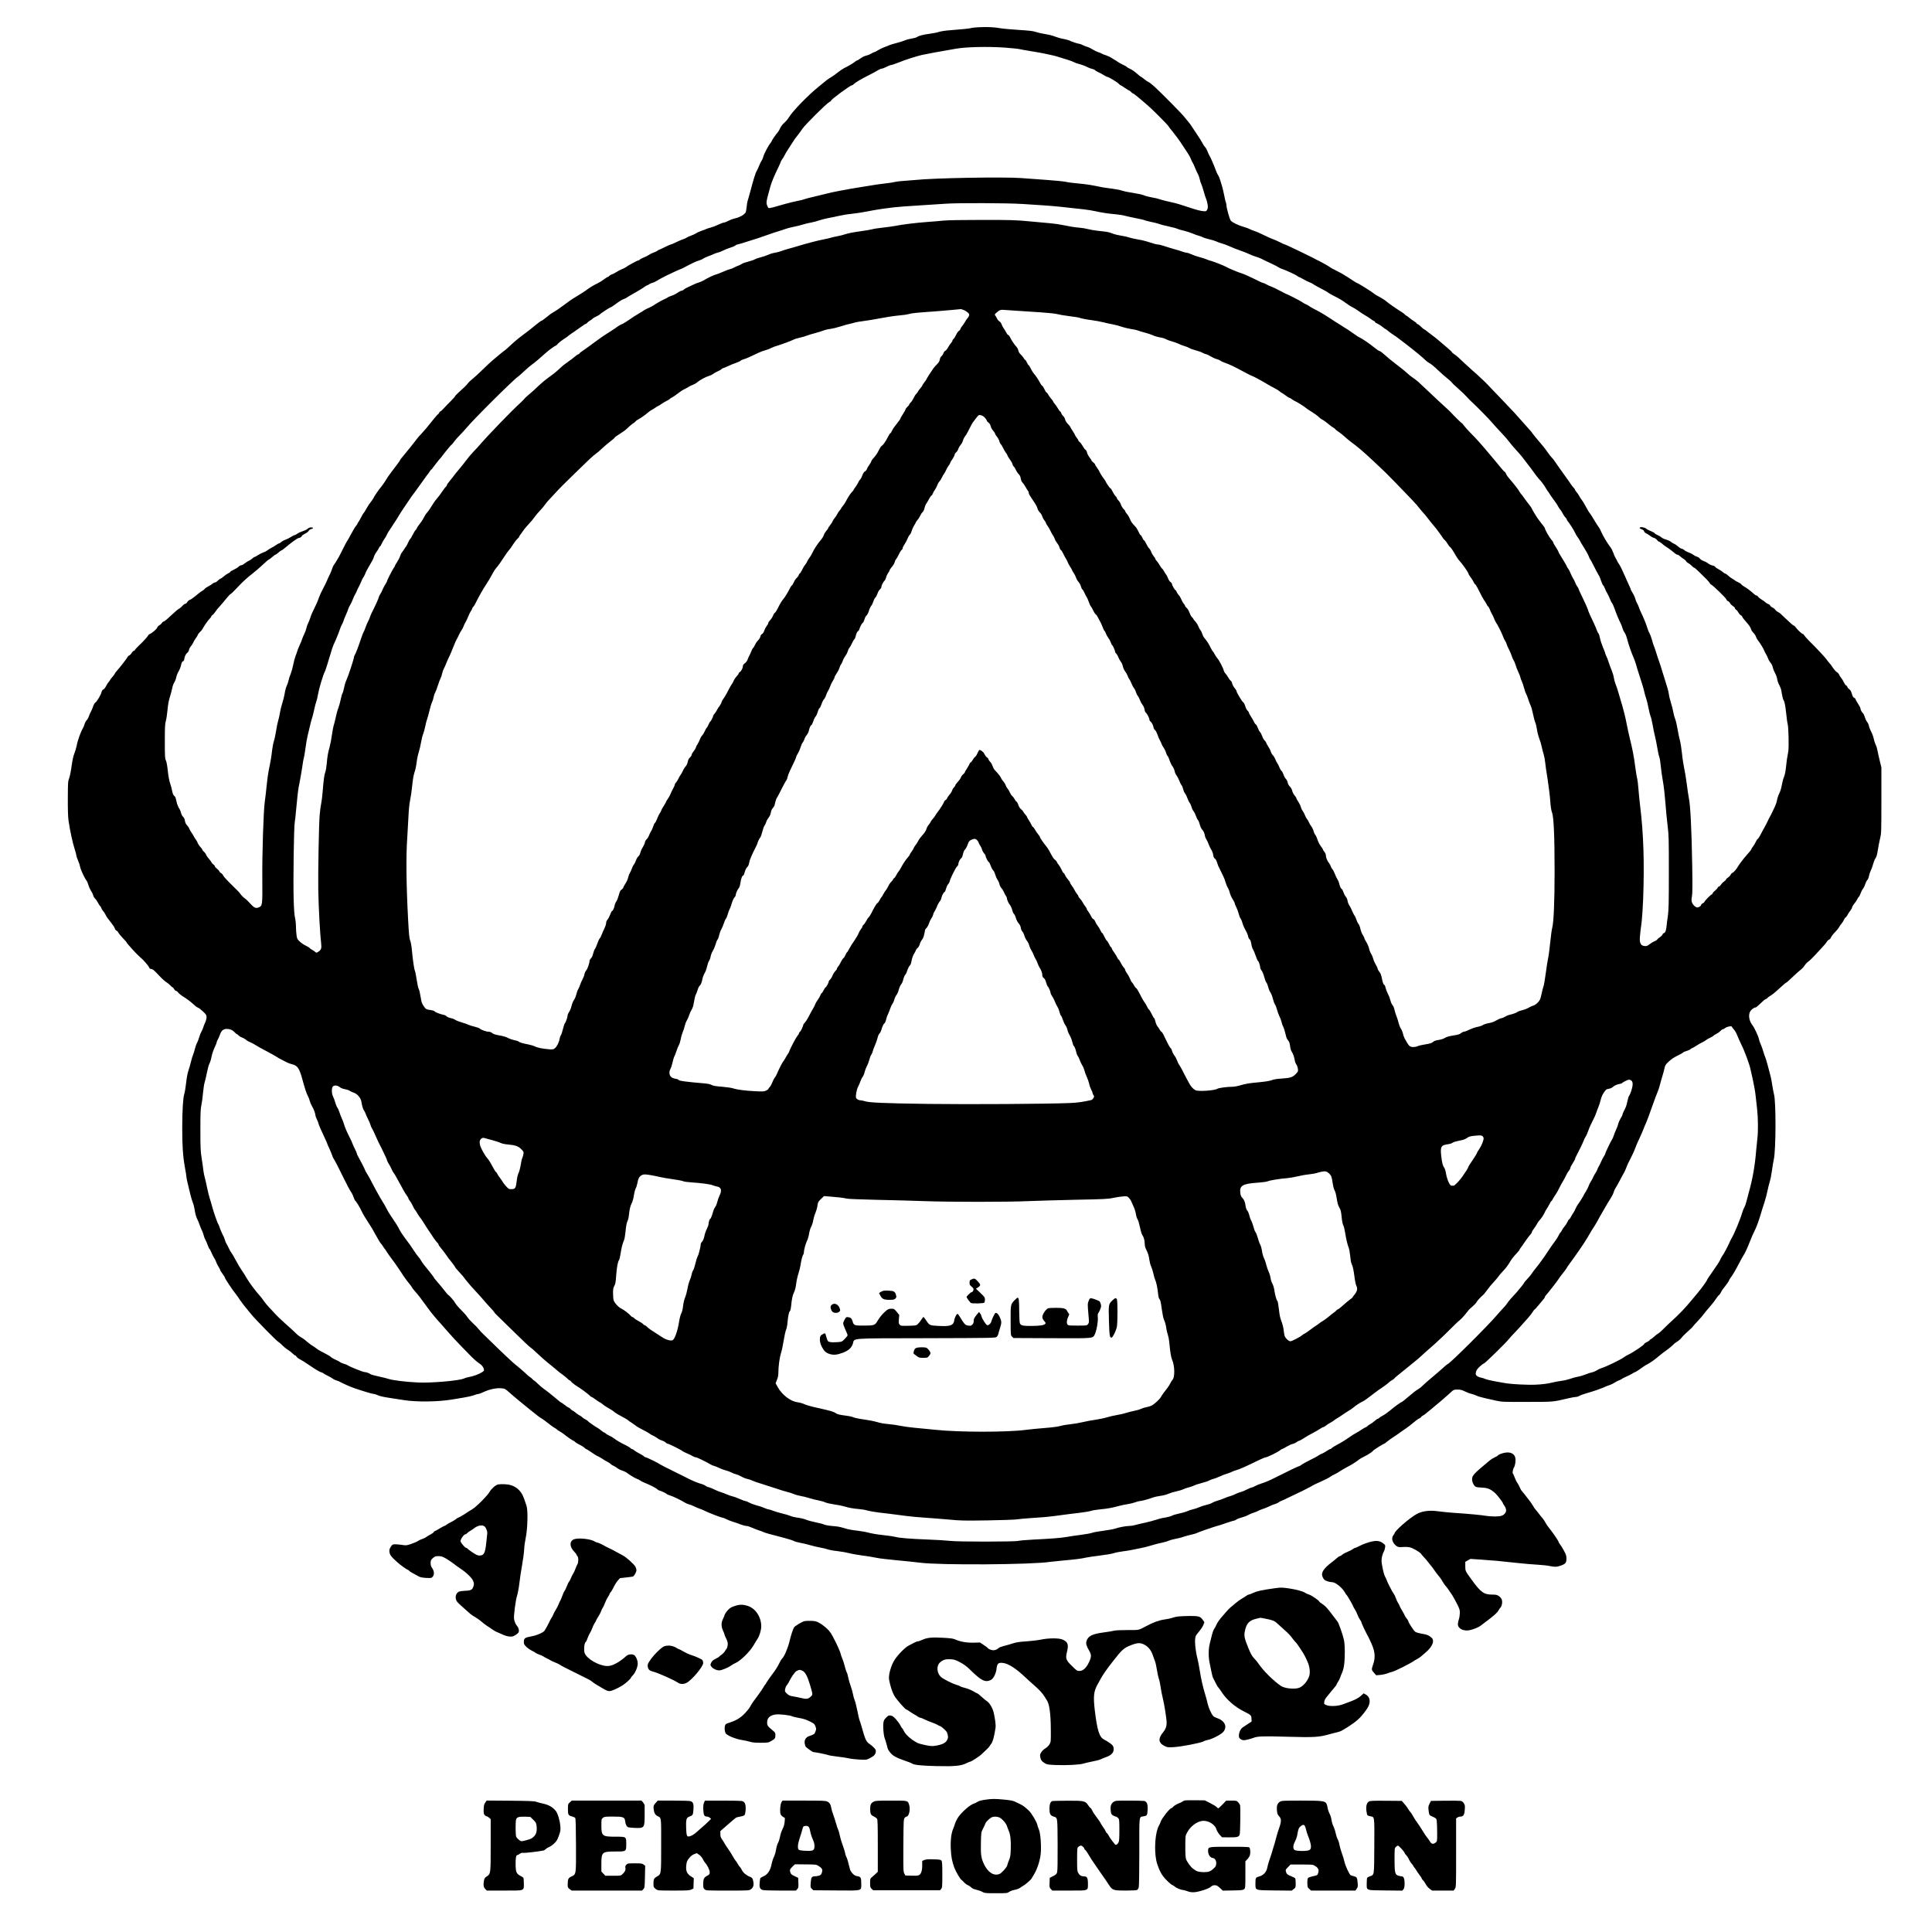 <?xml version="1.0" standalone="no"?>
<!DOCTYPE svg PUBLIC "-//W3C//DTD SVG 20010904//EN"
 "http://www.w3.org/TR/2001/REC-SVG-20010904/DTD/svg10.dtd">
<svg version="1.0" xmlns="http://www.w3.org/2000/svg"
 width="3264pt" height="3264pt" viewBox="0 0 3264 3264"
 preserveAspectRatio="xMidYMid meet">

<g transform="translate(0,3264) scale(0.1,-0.1)"
fill="#000000" stroke="none">
<path d="M16535 32180 c-60 -3 -115 -9 -120 -12 -13 -8 -164 -24 -353 -38 -88
-6 -166 -18 -200 -29 -31 -11 -100 -24 -152 -31 -107 -13 -182 -32 -218 -56
-13 -9 -53 -20 -89 -25 -36 -5 -86 -18 -112 -30 -25 -11 -90 -31 -146 -46 -55
-14 -111 -31 -125 -38 -14 -8 -52 -22 -84 -34 -31 -11 -78 -34 -103 -50 -26
-17 -52 -31 -60 -31 -7 0 -30 -11 -51 -24 -21 -13 -53 -27 -72 -31 -42 -9 -84
-29 -126 -61 -17 -13 -36 -24 -42 -24 -6 0 -23 -11 -39 -24 -31 -26 -113 -74
-182 -107 -24 -12 -76 -47 -115 -79 -39 -31 -87 -65 -106 -75 -19 -10 -51 -31
-70 -46 -19 -16 -80 -65 -135 -110 -182 -146 -441 -413 -509 -524 -21 -34 -45
-62 -95 -108 -18 -18 -42 -52 -53 -77 -10 -24 -26 -51 -34 -60 -28 -29 -104
-138 -104 -148 0 -6 -11 -24 -25 -41 -34 -40 -111 -188 -120 -231 -4 -19 -16
-47 -27 -63 -11 -15 -30 -55 -44 -89 -13 -33 -31 -73 -40 -87 -19 -28 -57
-151 -108 -346 -19 -71 -39 -142 -45 -157 -5 -15 -13 -62 -17 -105 -4 -43 -12
-86 -19 -95 -26 -38 -96 -78 -165 -94 -39 -8 -95 -29 -125 -45 -30 -16 -64
-29 -75 -29 -11 0 -53 -16 -93 -35 -39 -19 -98 -41 -129 -49 -31 -8 -65 -19
-75 -24 -10 -6 -47 -20 -83 -32 -35 -12 -77 -31 -92 -42 -16 -11 -54 -29 -86
-40 -31 -11 -64 -26 -72 -33 -8 -7 -33 -18 -55 -25 -22 -7 -76 -30 -120 -51
-44 -22 -85 -39 -92 -39 -6 0 -52 -20 -102 -45 -50 -25 -93 -45 -97 -45 -3 0
-18 -8 -32 -19 -15 -10 -45 -24 -67 -31 -22 -7 -53 -23 -70 -35 -16 -12 -56
-32 -87 -44 -32 -13 -62 -29 -69 -37 -6 -8 -18 -14 -26 -14 -15 0 -184 -92
-213 -116 -8 -7 -35 -20 -60 -30 -25 -10 -68 -32 -96 -50 -28 -18 -63 -36 -77
-39 -14 -4 -33 -15 -43 -26 -9 -10 -22 -19 -28 -19 -6 0 -35 -19 -65 -41 -30
-23 -73 -50 -95 -60 -58 -27 -148 -80 -182 -107 -27 -22 -113 -78 -195 -127
-80 -48 -100 -62 -208 -143 -63 -47 -135 -97 -161 -111 -47 -26 -75 -46 -156
-113 -25 -21 -51 -38 -58 -38 -6 0 -51 -33 -98 -72 -47 -40 -132 -107 -188
-148 -107 -79 -152 -116 -258 -215 -35 -33 -71 -64 -80 -69 -9 -5 -46 -34 -82
-65 -36 -31 -87 -74 -115 -96 -27 -22 -101 -91 -165 -154 -63 -62 -141 -133
-172 -158 -32 -25 -70 -61 -84 -80 -15 -19 -41 -48 -58 -63 -17 -16 -59 -55
-93 -86 -35 -31 -63 -61 -63 -66 0 -5 -30 -40 -67 -77 -38 -37 -91 -92 -120
-124 -28 -31 -56 -57 -62 -57 -7 0 -17 -11 -23 -25 -6 -14 -15 -25 -19 -25 -4
0 -30 -28 -57 -62 -126 -158 -168 -207 -220 -263 -32 -33 -64 -69 -72 -81 -24
-35 -232 -294 -262 -327 -16 -16 -28 -34 -28 -39 0 -5 -28 -45 -62 -90 -35
-44 -73 -94 -85 -112 -12 -17 -29 -40 -37 -50 -9 -11 -35 -51 -58 -89 -24 -39
-59 -89 -78 -111 -36 -41 -130 -179 -130 -190 0 -5 -51 -77 -79 -112 -5 -6
-24 -38 -42 -70 -18 -33 -37 -63 -43 -69 -7 -5 -27 -39 -45 -75 -18 -36 -40
-72 -47 -81 -8 -8 -14 -20 -14 -26 0 -5 -11 -22 -24 -36 -13 -13 -49 -74 -81
-133 -31 -60 -63 -116 -70 -124 -7 -8 -38 -67 -69 -130 -32 -63 -61 -122 -66
-130 -5 -8 -24 -40 -41 -70 -18 -30 -40 -64 -49 -75 -9 -11 -22 -40 -29 -65
-7 -25 -26 -71 -42 -102 -16 -31 -38 -79 -48 -105 -11 -26 -40 -86 -66 -133
-25 -47 -55 -112 -66 -145 -19 -58 -54 -137 -106 -240 -14 -27 -32 -72 -40
-100 -8 -27 -25 -70 -38 -95 -12 -25 -25 -63 -29 -85 -4 -22 -20 -65 -35 -95
-15 -30 -31 -68 -35 -83 -3 -15 -22 -61 -41 -101 -18 -40 -37 -85 -41 -102 -4
-16 -17 -54 -30 -85 -12 -30 -30 -95 -39 -145 -9 -49 -29 -120 -44 -159 -16
-38 -32 -88 -36 -110 -4 -22 -17 -62 -30 -90 -13 -27 -29 -86 -35 -130 -7 -44
-25 -118 -41 -165 -15 -47 -33 -119 -39 -160 -6 -41 -20 -102 -30 -135 -10
-33 -26 -109 -35 -170 -9 -60 -25 -137 -36 -170 -11 -33 -24 -103 -31 -155
-12 -112 -29 -209 -57 -340 -11 -52 -27 -171 -36 -265 -9 -93 -23 -213 -31
-265 -22 -153 -46 -871 -42 -1315 3 -443 2 -448 -61 -475 -55 -22 -79 -8 -182
106 -14 16 -42 40 -61 53 -19 14 -45 40 -59 59 -28 39 -21 33 -172 181 -64 62
-121 126 -127 141 -6 15 -22 33 -35 40 -14 7 -27 21 -30 31 -3 9 -21 29 -40
44 -19 14 -35 32 -35 40 0 8 -11 22 -25 31 -13 9 -27 24 -30 33 -3 10 -21 35
-41 57 -20 21 -43 54 -51 73 -8 19 -26 43 -39 53 -13 11 -24 25 -24 31 0 6
-15 27 -33 47 -19 19 -40 51 -47 70 -7 19 -21 44 -30 55 -10 11 -25 36 -35 55
-10 19 -28 50 -42 68 -13 17 -29 46 -35 62 -5 17 -23 43 -38 59 -19 18 -31 43
-35 73 -5 30 -15 53 -30 67 -13 11 -29 39 -35 63 -6 24 -15 50 -20 58 -31 48
-49 93 -61 153 -8 43 -19 72 -30 77 -19 11 -35 48 -44 105 -3 22 -17 72 -31
112 -15 45 -30 124 -39 213 -10 91 -21 152 -32 173 -16 28 -18 64 -18 322 0
244 3 299 17 345 9 30 22 113 28 184 8 89 20 158 40 220 16 50 34 118 40 151
6 33 22 76 34 95 13 19 29 61 35 92 7 31 24 74 38 95 14 21 33 67 41 102 10
45 19 65 32 68 13 3 21 18 25 46 7 46 28 85 56 104 9 7 19 27 23 45 3 18 18
46 32 61 14 15 32 44 41 65 8 20 28 53 43 72 15 19 30 45 34 57 4 12 20 33 35
46 16 13 36 37 44 54 28 52 94 147 121 172 14 14 26 30 26 37 0 7 9 18 20 24
11 6 32 30 47 53 14 23 48 65 74 92 25 28 75 85 109 128 34 42 66 77 70 77 9
0 67 56 155 151 59 63 142 138 215 194 28 22 67 54 85 70 19 17 54 48 79 70
25 22 61 55 80 73 20 17 39 32 43 32 4 0 28 18 53 40 25 22 50 40 56 40 5 0
27 16 48 35 21 19 43 35 49 35 5 0 26 14 46 31 110 94 227 179 245 179 23 1
56 22 56 37 0 5 24 21 52 36 29 14 58 36 63 48 6 14 23 26 43 31 42 11 41 28
-3 28 -23 0 -42 -8 -57 -23 -13 -13 -50 -31 -83 -41 -33 -10 -74 -29 -91 -42
-17 -13 -38 -24 -46 -24 -8 0 -35 -14 -61 -31 -25 -16 -68 -38 -94 -47 -27 -9
-59 -27 -73 -40 -13 -12 -29 -22 -35 -22 -7 0 -31 -14 -54 -30 -23 -17 -58
-38 -79 -47 -20 -10 -48 -27 -62 -39 -14 -12 -46 -29 -71 -37 -26 -9 -67 -30
-92 -46 -25 -17 -50 -31 -56 -31 -7 0 -22 -10 -35 -23 -13 -13 -38 -29 -55
-37 -17 -7 -51 -28 -74 -46 -23 -19 -51 -34 -63 -34 -11 0 -31 -11 -43 -24
-12 -13 -49 -36 -82 -51 -32 -14 -59 -31 -59 -36 0 -6 -15 -16 -33 -24 -17 -7
-50 -30 -72 -49 -22 -20 -49 -39 -60 -42 -11 -4 -32 -19 -47 -35 -15 -16 -35
-29 -46 -29 -10 0 -28 -9 -39 -19 -11 -11 -44 -32 -72 -46 -28 -15 -57 -35
-64 -45 -6 -9 -23 -23 -37 -30 -14 -7 -41 -26 -60 -42 -89 -74 -137 -109 -158
-114 -12 -4 -29 -19 -38 -35 -8 -16 -23 -29 -33 -29 -10 0 -31 -15 -47 -33
-16 -19 -39 -39 -50 -45 -28 -15 -66 -46 -127 -104 -28 -27 -51 -48 -52 -48
-1 0 -19 -16 -39 -35 -21 -19 -44 -35 -51 -35 -8 0 -22 -11 -31 -26 -9 -14
-29 -31 -44 -39 -15 -8 -30 -25 -34 -38 -5 -23 -92 -97 -129 -110 -9 -4 -20
-13 -23 -21 -3 -8 -23 -34 -45 -58 -45 -49 -40 -44 -119 -121 -33 -32 -60 -62
-60 -67 0 -5 -9 -12 -20 -15 -11 -4 -27 -20 -36 -36 -8 -16 -26 -35 -39 -41
-14 -6 -27 -19 -30 -29 -6 -17 -138 -186 -189 -242 -14 -16 -26 -32 -26 -37 0
-5 -18 -30 -40 -55 -22 -25 -40 -49 -40 -53 0 -4 -10 -18 -23 -32 -13 -14 -33
-46 -45 -71 -12 -25 -33 -51 -46 -57 -15 -6 -26 -22 -30 -43 -8 -43 -81 -166
-106 -179 -10 -5 -26 -33 -36 -62 -9 -29 -27 -71 -39 -93 -13 -22 -28 -58 -35
-80 -7 -22 -23 -50 -36 -63 -13 -12 -28 -41 -35 -65 -6 -23 -21 -58 -32 -77
-32 -51 -87 -205 -101 -285 -7 -38 -25 -99 -40 -135 -18 -45 -32 -110 -46
-210 -10 -80 -29 -172 -41 -205 -21 -56 -22 -77 -23 -345 -1 -187 3 -316 12
-375 23 -160 71 -381 102 -474 16 -50 30 -101 30 -112 0 -11 13 -51 29 -87 16
-37 32 -87 36 -111 7 -43 79 -197 108 -229 8 -9 22 -44 32 -77 9 -32 30 -77
45 -100 16 -22 31 -54 35 -71 3 -17 17 -42 32 -55 14 -13 36 -45 49 -71 13
-26 28 -49 34 -53 6 -3 17 -22 25 -42 8 -20 22 -41 30 -47 7 -6 24 -32 37 -57
23 -45 30 -55 108 -154 22 -27 45 -64 50 -81 6 -18 19 -34 28 -36 9 -3 24 -18
32 -34 8 -16 43 -58 77 -94 35 -35 63 -68 63 -73 0 -12 177 -206 218 -239 59
-47 150 -151 163 -185 6 -15 17 -23 33 -23 24 0 51 -22 128 -105 53 -58 114
-112 140 -126 12 -6 36 -27 54 -45 17 -19 35 -34 40 -34 5 0 17 -14 26 -30 9
-17 24 -30 32 -30 8 0 24 -12 35 -26 11 -15 40 -39 63 -55 24 -16 61 -41 83
-55 43 -29 104 -79 145 -118 14 -13 35 -27 48 -31 12 -3 49 -32 82 -63 54 -52
60 -62 60 -98 0 -22 -11 -63 -25 -91 -13 -28 -27 -64 -31 -80 -3 -15 -17 -46
-29 -68 -13 -22 -31 -67 -40 -100 -9 -33 -26 -75 -36 -94 -11 -18 -26 -62 -35
-97 -8 -34 -23 -82 -33 -106 -10 -24 -26 -77 -35 -117 -9 -41 -28 -105 -41
-143 -15 -42 -31 -125 -40 -211 -9 -78 -23 -162 -31 -187 -22 -71 -34 -271
-35 -565 -1 -312 12 -494 46 -682 14 -74 25 -144 25 -157 0 -12 9 -58 20 -102
10 -43 30 -126 44 -184 14 -58 34 -125 45 -150 11 -25 25 -83 32 -130 7 -52
23 -107 39 -140 15 -30 36 -79 45 -109 10 -30 26 -68 35 -85 10 -17 23 -53 30
-81 6 -27 20 -63 30 -80 10 -16 28 -58 40 -92 13 -35 26 -63 30 -63 4 0 18
-26 31 -58 13 -31 33 -72 45 -90 13 -18 28 -49 35 -69 6 -20 25 -57 40 -82 16
-25 29 -50 29 -56 0 -6 18 -36 40 -65 22 -29 40 -59 40 -65 0 -16 130 -211
185 -278 14 -17 47 -63 72 -102 26 -38 72 -99 103 -135 31 -36 68 -81 83 -101
44 -61 445 -469 460 -469 4 0 25 -17 46 -37 47 -48 86 -80 132 -108 19 -13 49
-37 66 -54 18 -17 36 -31 42 -31 6 0 15 -9 21 -20 6 -11 29 -30 52 -41 38 -20
92 -53 173 -109 94 -65 169 -109 195 -115 17 -4 33 -11 36 -17 4 -5 37 -25 75
-43 37 -18 75 -39 84 -48 9 -9 35 -21 58 -28 23 -6 53 -18 67 -27 24 -16 179
-85 230 -102 152 -52 313 -100 335 -100 14 0 45 -10 68 -21 26 -14 97 -30 197
-45 85 -13 196 -30 246 -38 215 -34 577 -29 809 10 50 9 142 24 205 34 63 10
139 28 168 39 29 12 62 21 73 21 12 0 53 15 92 34 97 45 214 70 296 62 62 -5
66 -8 140 -74 42 -37 119 -103 171 -145 52 -43 133 -109 180 -147 99 -81 168
-133 201 -151 13 -7 58 -40 99 -73 41 -34 92 -70 113 -81 20 -11 37 -22 37
-25 0 -4 19 -17 43 -30 23 -13 56 -35 74 -49 54 -45 150 -111 160 -111 6 0 18
-9 28 -19 9 -11 45 -33 79 -50 34 -16 70 -39 80 -50 11 -12 23 -21 28 -21 5 0
37 -19 71 -43 85 -58 96 -65 143 -87 22 -11 51 -28 65 -38 13 -11 47 -31 75
-45 27 -14 56 -33 64 -42 7 -9 29 -23 48 -30 18 -8 47 -26 63 -40 17 -13 52
-31 80 -39 27 -8 62 -25 77 -36 48 -38 146 -96 181 -108 19 -7 42 -19 50 -26
9 -8 40 -24 70 -36 90 -35 199 -91 217 -111 9 -10 23 -19 29 -19 17 0 123 -49
130 -60 3 -5 27 -16 53 -24 50 -14 190 -82 252 -121 19 -12 51 -26 70 -30 19
-4 60 -20 90 -35 30 -15 73 -33 95 -40 22 -7 60 -23 85 -36 56 -29 276 -114
297 -114 8 0 36 -11 62 -24 25 -14 78 -34 116 -46 39 -12 98 -32 132 -46 34
-13 76 -24 94 -24 18 0 59 -13 93 -29 34 -15 86 -36 116 -45 30 -9 64 -22 75
-28 20 -12 110 -37 362 -102 72 -19 142 -42 155 -50 13 -9 60 -22 104 -30 45
-8 119 -25 165 -39 46 -15 126 -33 177 -42 51 -9 108 -23 128 -31 20 -8 93
-22 163 -29 69 -8 159 -24 199 -35 40 -11 143 -29 230 -41 86 -11 182 -26 212
-34 30 -7 105 -18 165 -24 61 -6 151 -16 200 -21 50 -5 142 -14 205 -20 63 -6
144 -15 180 -20 327 -45 1904 -35 2205 14 17 3 109 12 205 21 231 21 322 33
395 50 33 8 139 23 235 35 96 11 202 29 235 40 33 11 103 25 155 31 52 6 124
18 160 26 36 8 100 21 143 29 43 7 120 27 170 43 51 16 129 36 174 45 46 9
100 24 120 34 21 10 71 25 112 32 41 7 107 23 145 37 39 13 102 30 139 38 38
8 78 20 90 27 26 14 255 94 312 110 47 12 100 29 215 69 47 16 91 29 98 29 8
0 26 8 40 19 15 10 56 26 92 35 35 9 83 27 105 40 22 13 64 31 94 40 30 9 65
23 79 32 13 8 47 22 75 31 29 8 77 28 107 43 30 16 74 33 96 39 23 6 52 19 65
30 13 10 35 22 49 26 14 4 59 25 100 46 41 21 120 59 175 84 55 25 111 53 125
61 14 8 41 22 60 31 19 8 46 23 60 33 14 9 78 41 144 69 65 29 136 65 157 80
21 16 53 34 71 41 18 8 46 23 63 34 35 25 167 101 210 122 30 15 113 69 150
100 11 8 43 27 70 40 28 14 59 30 70 37 56 34 81 53 92 68 12 16 176 119 189
119 4 0 21 12 39 28 37 30 78 60 145 103 25 16 70 47 100 70 30 22 73 52 95
66 22 14 70 52 108 84 37 32 83 66 102 75 19 9 35 20 35 25 0 5 12 15 28 23
15 8 38 25 53 37 14 13 43 37 65 53 48 37 304 255 361 310 41 38 46 40 107 40
51 0 76 -6 127 -32 35 -17 85 -36 111 -41 26 -6 64 -20 85 -30 21 -11 83 -29
138 -41 55 -12 143 -32 195 -44 89 -20 120 -21 520 -20 461 1 423 -3 710 64
47 11 99 20 115 20 17 0 44 9 61 19 17 11 71 30 120 44 120 34 238 75 299 103
28 13 68 28 90 35 22 7 58 24 80 39 22 15 55 32 74 39 19 6 42 17 50 25 9 8
45 26 80 41 36 15 81 38 100 51 20 13 40 24 46 24 6 0 34 17 62 37 82 60 116
81 151 98 32 15 128 83 167 118 29 26 125 100 144 112 26 15 125 98 133 111 5
7 28 24 52 38 24 14 57 43 73 64 15 21 65 71 111 111 45 40 82 76 82 80 0 4
36 45 81 91 44 47 91 101 103 120 13 19 54 69 91 110 37 41 88 105 112 143 25
37 49 67 54 67 5 0 18 19 30 41 11 23 25 47 30 53 48 58 109 143 109 152 0 6
10 24 22 40 35 44 85 128 150 254 33 63 69 126 78 140 21 29 58 109 101 220
33 83 49 120 102 230 19 41 52 131 72 200 20 69 52 172 72 230 19 58 43 148
53 200 11 52 28 123 39 158 12 35 28 118 37 185 9 67 22 151 31 187 37 165 39
982 3 1105 -5 17 -17 77 -26 135 -8 58 -22 130 -29 160 -28 116 -86 324 -94
334 -4 6 -18 47 -31 91 -12 44 -33 100 -45 125 -12 25 -26 65 -30 90 -6 38
-78 191 -105 225 -61 76 -78 179 -39 242 20 31 64 63 89 63 6 0 26 15 45 33
81 78 112 105 133 111 12 4 22 11 22 16 0 4 21 20 47 36 26 15 63 42 82 61 20
18 52 47 71 63 19 17 52 46 73 65 21 19 41 35 45 35 5 0 51 41 103 91 52 50
114 105 137 123 24 17 55 49 68 72 14 23 42 54 63 68 22 15 73 64 114 109 41
45 100 109 131 142 31 33 63 72 71 87 8 15 24 29 35 33 11 4 27 21 34 39 8 19
38 58 67 87 30 30 59 66 66 80 6 15 25 42 41 60 16 19 37 51 45 71 9 21 21 38
26 38 6 0 19 17 30 37 10 21 33 55 50 77 17 21 31 47 31 56 0 10 16 38 36 62
20 23 43 57 50 74 7 17 20 36 28 43 8 7 22 34 31 61 9 26 26 60 38 74 13 14
29 47 36 73 8 27 24 59 36 73 13 14 26 45 30 70 4 25 18 66 30 91 13 25 31 74
40 110 9 35 27 80 40 99 18 25 29 64 40 140 9 58 26 146 38 195 21 87 22 106
22 645 l0 555 -27 110 c-15 61 -32 139 -39 175 -6 36 -19 79 -29 95 -9 17 -25
62 -33 102 -9 39 -29 96 -46 125 -16 29 -32 71 -36 93 -4 21 -17 52 -30 67
-13 15 -31 52 -39 82 -9 29 -23 59 -32 66 -20 17 -44 64 -44 86 0 9 -18 43
-40 76 -22 33 -40 67 -40 74 0 8 -11 19 -24 25 -18 8 -28 27 -40 68 -11 41
-24 63 -46 79 -16 13 -30 29 -30 37 0 8 -9 19 -21 25 -11 6 -28 30 -38 53 -10
23 -30 56 -44 73 -15 17 -31 43 -37 58 -5 14 -20 31 -32 37 -21 10 -65 62 -94
111 -7 11 -25 34 -41 51 -15 18 -39 47 -51 65 -24 33 -154 173 -288 306 -39
39 -76 81 -83 94 -6 12 -17 22 -23 22 -15 0 -89 68 -116 107 -12 18 -28 33
-33 33 -6 0 -27 15 -48 34 -20 19 -62 58 -95 88 -32 29 -68 63 -79 75 -10 12
-32 27 -48 33 -15 7 -35 23 -44 36 -9 14 -31 32 -50 41 -19 9 -37 24 -40 34
-3 9 -16 20 -29 23 -12 3 -35 17 -49 30 -15 14 -46 37 -70 50 -23 14 -48 34
-55 46 -7 11 -19 20 -27 20 -9 0 -30 14 -48 30 -46 44 -116 96 -159 120 -20
11 -43 28 -50 39 -7 10 -31 26 -53 35 -22 9 -49 25 -60 34 -11 10 -32 24 -47
31 -15 8 -43 29 -62 47 -20 19 -42 34 -49 34 -7 0 -24 11 -38 24 -15 13 -49
36 -76 50 -28 14 -53 32 -56 40 -3 8 -20 17 -38 21 -36 8 -63 21 -94 46 -11 9
-41 23 -67 33 -25 9 -53 28 -62 41 -8 13 -29 26 -46 30 -17 4 -43 17 -58 30
-15 12 -51 31 -81 41 -30 11 -65 29 -77 42 -13 12 -32 22 -42 22 -11 0 -39 17
-63 39 -24 21 -54 41 -67 45 -12 4 -35 18 -50 31 -15 13 -54 31 -86 40 -32 9
-67 26 -78 37 -10 10 -39 28 -63 38 -24 10 -47 25 -52 33 -4 7 -35 24 -68 37
-33 13 -65 30 -72 38 -13 16 -79 33 -99 25 -23 -9 -16 -21 21 -34 22 -8 38
-22 41 -35 3 -12 19 -28 35 -34 16 -7 46 -26 67 -42 20 -16 49 -32 65 -35 16
-3 38 -19 50 -34 11 -16 27 -29 34 -29 7 0 29 -15 49 -32 20 -18 52 -42 69
-53 46 -28 115 -80 148 -109 15 -15 36 -26 45 -26 9 0 31 -13 47 -28 17 -15
45 -37 63 -47 17 -11 34 -27 37 -35 3 -9 22 -26 43 -37 20 -12 47 -33 59 -47
13 -14 28 -26 35 -26 6 0 43 -32 82 -71 39 -38 95 -94 124 -122 28 -29 54 -59
57 -68 3 -9 14 -20 24 -25 35 -16 251 -227 257 -250 3 -12 14 -24 24 -27 11
-3 28 -19 38 -37 11 -18 34 -40 51 -51 17 -10 31 -25 31 -34 0 -8 9 -19 19
-25 11 -5 30 -28 42 -50 12 -22 31 -42 40 -45 10 -3 21 -15 24 -26 4 -12 28
-44 54 -72 60 -67 87 -106 94 -138 4 -14 22 -42 41 -61 19 -20 38 -49 42 -65
4 -15 18 -41 31 -58 36 -44 100 -149 108 -176 4 -13 17 -40 30 -59 13 -19 29
-53 36 -75 7 -22 25 -53 40 -70 16 -17 33 -51 39 -78 5 -26 23 -71 39 -100 16
-29 33 -74 36 -102 4 -27 20 -73 36 -100 15 -28 31 -71 34 -95 9 -66 27 -144
35 -155 19 -26 32 -92 46 -224 8 -80 19 -161 25 -180 16 -53 23 -404 10 -471
-17 -84 -29 -165 -40 -276 -6 -62 -19 -120 -32 -150 -12 -27 -28 -87 -36 -134
-8 -50 -25 -108 -42 -140 -15 -30 -34 -84 -40 -120 -7 -36 -24 -85 -37 -110
-13 -25 -32 -65 -43 -90 -11 -25 -29 -61 -41 -80 -11 -19 -27 -51 -35 -70 -8
-19 -33 -66 -54 -105 -22 -38 -54 -98 -71 -132 -17 -33 -37 -63 -45 -66 -7 -3
-23 -27 -34 -52 -11 -26 -32 -60 -46 -77 -14 -16 -25 -34 -25 -40 0 -10 -35
-53 -95 -120 -34 -36 -122 -154 -136 -181 -21 -39 -72 -96 -90 -102 -10 -4
-24 -18 -31 -33 -7 -15 -28 -36 -45 -47 -18 -11 -32 -26 -33 -32 0 -7 -15 -23
-33 -35 -19 -12 -41 -35 -50 -51 -10 -16 -26 -31 -37 -34 -11 -3 -20 -11 -20
-18 0 -7 -18 -27 -39 -45 -22 -17 -43 -40 -46 -50 -4 -11 -11 -20 -16 -20 -13
0 -114 -102 -122 -123 -3 -9 -18 -22 -32 -29 -14 -6 -25 -17 -25 -24 0 -18
-40 -44 -66 -44 -31 0 -80 50 -92 92 -7 25 -6 54 2 95 9 43 10 173 5 508 -11
640 -31 1038 -59 1165 -6 25 -21 129 -34 232 -14 103 -34 224 -45 270 -10 46
-27 153 -35 238 -9 86 -25 187 -36 225 -11 39 -29 125 -40 193 -11 68 -29 142
-39 165 -10 23 -24 74 -31 112 -6 39 -24 111 -40 160 -16 50 -32 115 -35 145
-4 30 -17 87 -30 125 -13 39 -44 140 -70 225 -25 85 -55 178 -65 205 -11 28
-33 94 -49 147 -17 54 -35 106 -40 116 -6 11 -20 55 -31 98 -12 43 -30 93 -41
111 -11 18 -29 61 -39 95 -21 70 -64 176 -102 253 -14 28 -31 68 -38 90 -7 22
-21 55 -32 73 -11 18 -26 54 -32 80 -7 26 -27 69 -45 96 -17 28 -31 55 -31 60
0 6 -13 38 -30 71 -16 33 -52 114 -80 179 -28 66 -66 143 -85 172 -19 29 -35
55 -35 58 0 4 -10 23 -23 44 -13 20 -31 62 -41 92 -10 30 -30 70 -45 90 -59
77 -132 200 -162 271 -12 30 -30 63 -40 74 -10 11 -45 67 -80 125 -34 58 -67
109 -74 115 -7 5 -33 51 -60 100 -26 50 -57 101 -69 115 -12 14 -32 45 -46 70
-13 25 -34 56 -47 69 -13 13 -23 29 -23 36 0 6 -10 20 -21 31 -12 10 -38 44
-57 74 -20 30 -41 60 -46 67 -6 7 -27 35 -46 64 -19 28 -60 85 -91 127 -31 43
-69 97 -85 122 -16 25 -38 52 -49 61 -11 9 -42 50 -70 90 -27 41 -89 120 -138
175 -49 56 -100 119 -115 140 -14 22 -31 44 -38 49 -6 6 -52 57 -102 115 -113
130 -207 232 -342 372 -58 59 -152 158 -210 219 -58 62 -113 119 -124 128 -10
9 -44 40 -75 70 -31 30 -87 81 -125 113 -37 33 -96 86 -130 118 -102 99 -139
131 -178 156 -21 14 -38 28 -38 34 0 5 -39 42 -87 82 -49 40 -111 93 -139 118
-28 25 -79 65 -113 90 -34 25 -77 57 -95 73 -19 15 -37 27 -41 27 -4 0 -25 18
-47 40 -22 21 -48 42 -59 45 -10 4 -19 10 -19 15 0 5 -17 19 -37 31 -21 12
-59 40 -84 61 -26 21 -50 38 -54 38 -4 0 -13 7 -19 16 -6 8 -28 25 -48 37 -68
42 -234 156 -258 179 -25 23 -92 66 -163 103 -21 11 -46 27 -55 36 -28 26
-274 179 -287 179 -6 0 -51 28 -169 106 -65 42 -125 76 -196 110 -41 20 -77
39 -80 43 -7 10 -160 97 -213 121 -23 11 -49 24 -57 30 -8 5 -44 23 -80 40
-36 17 -76 37 -90 44 -14 7 -50 25 -80 39 -30 14 -97 46 -149 71 -51 25 -98
46 -104 46 -6 0 -45 17 -86 39 -42 21 -94 44 -116 51 -22 7 -89 37 -150 67
-60 30 -132 62 -160 70 -27 8 -63 23 -80 32 -16 10 -59 26 -94 35 -92 25 -204
79 -228 109 -20 26 -73 214 -73 261 0 14 -5 35 -10 48 -6 13 -19 68 -29 123
-11 55 -26 120 -34 145 -8 25 -23 72 -32 105 -10 33 -26 72 -37 87 -10 15 -27
51 -37 80 -28 78 -95 234 -108 249 -6 8 -21 39 -32 70 -12 31 -31 65 -42 75
-12 11 -33 42 -46 69 -14 28 -53 91 -87 140 -34 50 -76 113 -93 140 -17 28
-46 67 -65 87 -18 21 -46 55 -63 77 -34 46 -396 412 -505 511 -39 35 -83 69
-99 76 -15 6 -43 25 -62 41 -19 17 -44 35 -56 42 -13 6 -33 21 -45 32 -73 64
-110 90 -150 108 -25 11 -49 25 -53 31 -4 7 -33 23 -64 37 -31 14 -70 36 -88
49 -17 13 -34 24 -36 24 -3 0 -28 16 -57 35 -28 19 -74 41 -102 50 -28 8 -61
21 -73 29 -12 8 -39 19 -61 25 -21 6 -63 26 -93 45 -30 19 -68 38 -85 42 -17
3 -52 17 -78 30 -26 13 -54 24 -63 24 -21 0 -134 37 -165 54 -14 8 -54 19 -90
26 -62 11 -109 24 -191 55 -20 8 -80 21 -134 30 -53 8 -124 25 -157 36 -48 16
-113 23 -292 34 -127 8 -267 21 -311 29 -99 18 -217 23 -360 16z m451 -345
c115 -9 223 -20 239 -25 17 -5 102 -20 190 -34 88 -14 189 -32 225 -40 36 -8
90 -19 120 -26 30 -6 75 -17 100 -25 156 -46 257 -80 284 -95 17 -10 60 -26
96 -34 36 -9 90 -29 120 -45 30 -16 71 -31 91 -35 21 -4 43 -13 49 -21 7 -9
33 -24 59 -36 25 -11 67 -33 92 -50 25 -16 52 -29 59 -29 20 0 163 -86 190
-115 13 -14 27 -25 32 -25 4 0 37 -20 72 -45 36 -25 69 -45 74 -45 5 0 19 -11
32 -25 13 -14 28 -25 34 -25 11 0 133 -101 271 -223 87 -77 324 -318 325 -329
0 -4 35 -49 78 -101 42 -52 99 -128 125 -168 26 -41 58 -89 70 -106 59 -86 98
-152 108 -183 7 -19 17 -42 24 -50 7 -8 25 -46 40 -85 15 -38 38 -88 50 -110
13 -22 28 -64 34 -93 6 -29 18 -67 27 -84 9 -18 27 -73 40 -122 14 -50 31
-106 40 -124 8 -18 20 -59 25 -92 8 -49 7 -66 -6 -91 -16 -30 -18 -31 -73 -26
-31 2 -113 23 -182 46 -185 62 -278 90 -340 102 -74 15 -189 45 -221 57 -14 6
-68 18 -120 27 -51 9 -112 25 -135 36 -22 10 -102 28 -176 39 -75 11 -155 27
-179 36 -44 15 -162 36 -274 49 -33 3 -110 17 -170 31 -61 13 -156 28 -210 34
-173 16 -269 28 -315 39 -25 6 -166 20 -315 31 -148 11 -340 25 -425 31 -308
23 -1482 2 -1800 -32 -52 -5 -138 -12 -190 -15 -52 -3 -122 -11 -155 -19 -33
-8 -107 -19 -165 -25 -58 -7 -145 -18 -195 -27 -49 -8 -142 -23 -205 -33 -240
-38 -482 -84 -580 -110 -41 -11 -135 -34 -209 -51 -74 -16 -150 -37 -169 -44
-18 -8 -73 -22 -120 -30 -48 -9 -139 -31 -202 -49 -212 -62 -269 -76 -283 -71
-7 3 -19 20 -25 39 -21 56 -20 62 55 331 20 72 65 179 134 320 21 44 39 85 39
91 0 5 12 26 26 45 14 19 33 49 40 67 8 18 36 65 62 104 26 39 57 87 69 107
32 52 43 68 88 124 22 27 59 77 81 111 47 69 405 426 453 450 17 9 31 20 31
25 0 21 326 261 355 261 7 0 20 9 30 20 18 20 117 80 200 122 108 54 202 105
225 121 14 9 34 17 45 17 11 0 47 13 80 30 33 16 65 30 72 30 17 0 98 28 163
55 72 31 303 104 360 115 25 5 88 17 140 28 52 11 154 29 225 41 72 12 166 29
210 37 177 32 549 40 841 19z m274 -2640 c118 -8 289 -19 380 -25 153 -10 347
-29 664 -66 71 -8 165 -23 210 -34 104 -23 205 -39 334 -50 57 -5 126 -16 155
-25 29 -8 113 -26 187 -41 74 -14 139 -29 145 -34 5 -4 56 -17 112 -29 56 -11
118 -27 138 -35 20 -9 90 -27 156 -41 66 -14 133 -32 149 -40 16 -8 62 -22
102 -30 40 -9 109 -31 153 -49 44 -19 96 -37 115 -41 19 -4 46 -14 59 -23 14
-8 63 -23 109 -34 46 -10 100 -27 121 -37 20 -11 63 -26 96 -35 33 -9 78 -25
100 -36 56 -26 188 -78 260 -102 33 -12 80 -31 105 -43 25 -13 76 -33 115 -44
38 -12 79 -28 90 -35 11 -7 76 -38 145 -70 69 -32 132 -64 141 -72 8 -7 35
-20 60 -28 62 -20 237 -101 258 -120 10 -9 22 -16 27 -16 5 0 40 -18 77 -39
37 -22 84 -45 105 -52 20 -7 44 -19 52 -26 9 -7 36 -23 60 -36 144 -76 187
-100 200 -112 8 -7 45 -28 81 -47 112 -56 162 -86 224 -133 33 -24 79 -54 103
-65 23 -11 62 -34 86 -52 24 -18 59 -42 77 -53 95 -57 118 -72 150 -96 19 -14
42 -29 52 -32 9 -4 17 -11 17 -17 0 -6 19 -19 43 -29 23 -10 62 -35 85 -55 24
-20 47 -36 51 -36 3 0 20 -12 37 -27 17 -16 51 -40 75 -56 48 -30 73 -48 211
-154 184 -142 306 -243 357 -294 15 -15 44 -36 66 -47 22 -11 83 -61 135 -112
52 -50 125 -114 162 -143 36 -29 70 -59 75 -68 4 -9 53 -56 108 -104 54 -47
120 -110 145 -139 25 -29 71 -75 102 -103 66 -60 269 -266 318 -324 42 -50 89
-101 177 -194 37 -38 90 -100 119 -138 28 -37 80 -98 115 -136 35 -38 81 -91
102 -117 139 -180 176 -229 212 -280 22 -32 54 -72 70 -90 47 -49 88 -105 120
-159 15 -27 31 -52 35 -55 4 -3 19 -25 34 -50 15 -25 49 -74 77 -110 27 -36
56 -80 64 -98 9 -18 24 -41 34 -51 10 -10 29 -39 41 -64 13 -26 34 -57 47 -69
13 -12 23 -27 23 -34 0 -7 6 -19 13 -26 24 -24 112 -162 126 -198 8 -19 27
-52 42 -72 16 -20 34 -49 41 -65 7 -15 41 -72 75 -126 34 -54 67 -115 74 -135
6 -21 17 -44 24 -52 7 -8 24 -37 37 -65 38 -77 107 -207 117 -219 4 -6 18 -41
30 -78 12 -36 28 -72 36 -78 8 -6 22 -33 31 -58 10 -26 26 -59 37 -75 10 -15
29 -55 43 -89 13 -34 30 -69 39 -78 8 -9 25 -47 39 -86 29 -84 80 -207 105
-254 11 -19 24 -55 31 -79 6 -25 22 -59 35 -76 14 -17 33 -67 44 -110 22 -88
76 -243 110 -317 12 -26 30 -78 41 -115 10 -38 28 -97 40 -133 54 -163 89
-279 100 -331 6 -31 19 -78 30 -106 10 -27 28 -101 40 -163 12 -63 28 -126 35
-141 8 -15 24 -80 35 -145 11 -66 29 -153 40 -194 11 -41 28 -129 39 -195 11
-66 26 -136 34 -155 8 -19 19 -89 25 -156 6 -66 22 -181 36 -255 14 -74 32
-232 41 -354 9 -121 26 -299 38 -395 20 -163 21 -218 21 -790 0 -518 -3 -633
-16 -730 -10 -63 -20 -143 -23 -178 -7 -74 -21 -109 -46 -117 -10 -3 -21 -15
-24 -26 -4 -11 -24 -31 -46 -45 -21 -13 -39 -29 -39 -34 0 -6 -21 -20 -46 -31
-26 -10 -60 -31 -77 -45 -44 -37 -70 -44 -112 -33 -29 8 -40 18 -52 47 -17 39
-12 111 22 362 7 58 19 231 25 385 22 594 7 1093 -49 1552 -11 89 -25 228 -31
308 -6 80 -16 158 -21 173 -6 15 -21 108 -34 207 -21 167 -49 307 -96 495 -11
41 -33 146 -50 232 -16 86 -48 217 -70 290 -22 73 -52 173 -65 221 -13 48 -35
114 -48 145 -13 31 -27 82 -31 112 -4 30 -20 84 -35 120 -15 36 -37 95 -49
132 -11 37 -29 85 -40 107 -12 22 -21 45 -21 52 0 6 -17 53 -39 103 -21 50
-44 121 -51 158 -7 37 -18 72 -26 78 -7 7 -18 28 -25 48 -6 20 -29 75 -51 122
-22 47 -53 112 -68 145 -16 33 -31 73 -34 88 -4 16 -40 98 -81 182 -41 84 -75
158 -75 165 0 6 -11 26 -24 43 -13 18 -29 48 -35 67 -6 19 -22 51 -35 70 -12
19 -31 56 -41 82 -9 26 -28 62 -41 80 -13 17 -24 35 -24 40 0 7 -73 131 -117
199 -13 19 -23 40 -23 46 0 5 -20 41 -45 79 -25 37 -45 74 -45 81 0 7 -15 30
-34 50 -33 38 -106 166 -106 188 0 6 -15 29 -33 51 -18 21 -44 55 -57 74 -13
19 -27 37 -30 40 -9 7 -100 158 -100 166 0 7 -48 74 -91 127 -14 18 -36 48
-49 67 -13 19 -28 40 -34 45 -7 6 -23 28 -36 50 -13 22 -35 54 -49 71 -14 17
-37 46 -51 64 -14 19 -44 54 -67 80 -24 26 -50 63 -58 83 -8 21 -19 37 -25 37
-5 0 -33 30 -62 66 -29 36 -80 98 -114 138 -33 39 -86 103 -119 141 -102 122
-177 206 -275 305 -52 53 -106 113 -120 133 -14 20 -28 37 -32 37 -7 0 -151
142 -189 186 -9 11 -54 53 -100 94 -46 41 -99 91 -119 110 -31 30 -102 97
-320 301 -25 23 -70 59 -100 78 -31 20 -76 56 -100 80 -25 24 -94 80 -155 126
-99 75 -165 129 -263 216 -18 16 -39 29 -47 29 -8 0 -49 28 -92 63 -79 64
-203 149 -245 167 -22 10 -44 24 -132 87 -42 30 -83 57 -135 88 -18 11 -53 34
-78 50 -25 17 -57 37 -72 45 -14 8 -65 41 -112 73 -48 31 -112 71 -143 87 -31
17 -82 44 -113 60 -31 17 -64 37 -73 44 -8 7 -30 19 -48 26 -18 7 -50 25 -71
41 -31 22 -261 139 -274 139 -2 0 -46 23 -98 51 -52 28 -116 59 -144 69 -27 9
-66 27 -85 39 -19 11 -42 21 -50 21 -8 0 -77 31 -153 70 -76 38 -166 78 -200
89 -34 10 -96 33 -137 51 -41 18 -84 36 -95 41 -11 5 -27 13 -35 18 -34 21
-209 90 -255 102 -27 6 -63 19 -79 27 -17 8 -70 25 -118 38 -49 13 -113 35
-142 49 -29 14 -64 25 -77 25 -13 1 -49 10 -79 21 -30 11 -93 31 -140 43 -47
13 -120 35 -162 50 -42 14 -91 26 -109 26 -17 0 -77 16 -133 35 -56 19 -146
42 -201 50 -55 9 -122 24 -150 34 -27 10 -88 24 -135 30 -47 7 -113 23 -147
37 -66 25 -75 27 -243 45 -58 6 -134 19 -170 29 -36 10 -101 21 -145 24 -77 6
-142 16 -305 49 -41 9 -127 20 -190 26 -63 6 -225 21 -360 33 -220 21 -301 23
-785 23 -353 0 -582 -4 -660 -12 -66 -7 -190 -17 -275 -23 -170 -12 -425 -43
-535 -66 -38 -7 -133 -21 -210 -29 -77 -8 -160 -21 -185 -29 -25 -7 -119 -23
-209 -35 -91 -12 -195 -32 -235 -46 -39 -13 -100 -29 -136 -35 -36 -6 -85 -17
-110 -25 -25 -8 -83 -21 -130 -30 -92 -17 -287 -68 -440 -115 -52 -16 -122
-36 -155 -44 -33 -9 -85 -25 -115 -37 -30 -11 -80 -25 -111 -29 -31 -4 -82
-20 -114 -35 -32 -14 -90 -34 -129 -43 -39 -10 -82 -25 -96 -34 -14 -9 -62
-25 -108 -37 -46 -11 -95 -29 -110 -39 -15 -11 -45 -25 -67 -33 -22 -7 -51
-21 -65 -30 -14 -9 -46 -21 -72 -27 -25 -7 -79 -27 -120 -46 -40 -18 -88 -37
-107 -41 -36 -8 -151 -62 -212 -101 -20 -12 -60 -29 -89 -38 -29 -9 -63 -22
-74 -29 -12 -7 -51 -25 -88 -41 -36 -15 -74 -36 -84 -47 -9 -10 -25 -19 -34
-19 -10 0 -33 -10 -52 -22 -55 -37 -90 -55 -133 -68 -22 -7 -47 -18 -55 -25
-8 -7 -33 -20 -55 -29 -41 -17 -167 -90 -195 -112 -8 -6 -40 -22 -70 -35 -30
-12 -68 -32 -85 -44 -16 -12 -48 -32 -70 -44 -45 -25 -126 -77 -212 -137 -32
-22 -73 -46 -91 -52 -18 -6 -50 -24 -70 -40 -20 -16 -82 -57 -137 -92 -55 -34
-127 -82 -160 -106 -33 -24 -76 -55 -95 -69 -19 -14 -62 -45 -95 -70 -33 -25
-81 -59 -107 -76 -27 -17 -48 -35 -48 -39 0 -5 -9 -12 -21 -15 -11 -4 -36 -20
-54 -37 -36 -31 -59 -48 -142 -107 -53 -37 -68 -50 -132 -110 -48 -45 -108
-93 -197 -156 -48 -34 -139 -114 -233 -205 -14 -13 -53 -47 -86 -74 -33 -28
-62 -55 -64 -61 -2 -5 -31 -35 -64 -65 -156 -142 -546 -546 -697 -721 -19 -22
-66 -74 -105 -114 -38 -40 -88 -99 -110 -130 -22 -31 -74 -96 -115 -145 -41
-49 -96 -117 -122 -152 -26 -34 -59 -76 -73 -92 -14 -16 -25 -35 -25 -41 0 -7
-7 -19 -16 -26 -9 -7 -31 -36 -50 -64 -40 -60 -87 -122 -113 -150 -19 -21 -58
-78 -104 -154 -16 -25 -39 -57 -52 -71 -21 -23 -30 -37 -75 -120 -8 -15 -34
-52 -58 -82 -23 -30 -42 -60 -42 -65 0 -6 -7 -16 -16 -24 -9 -7 -31 -43 -50
-80 -18 -37 -38 -71 -44 -74 -6 -4 -22 -32 -36 -63 -14 -31 -28 -59 -32 -62
-5 -3 -19 -23 -32 -45 -13 -22 -32 -48 -41 -58 -9 -10 -22 -37 -29 -60 -6 -23
-30 -68 -51 -101 -21 -32 -39 -63 -39 -69 0 -6 -6 -18 -14 -26 -18 -20 -116
-211 -116 -226 0 -6 -13 -31 -29 -56 -16 -24 -37 -64 -47 -89 -10 -25 -28 -61
-41 -80 -13 -19 -23 -41 -23 -49 0 -13 -67 -162 -114 -251 -13 -25 -29 -63
-36 -85 -7 -22 -20 -53 -30 -70 -10 -16 -28 -59 -41 -95 -12 -36 -28 -74 -35
-85 -7 -11 -24 -54 -38 -95 -49 -148 -96 -272 -111 -293 -8 -12 -15 -29 -15
-39 0 -27 -98 -326 -126 -384 -14 -28 -32 -86 -40 -130 -9 -43 -22 -89 -30
-100 -7 -12 -20 -59 -29 -105 -9 -46 -28 -112 -41 -146 -14 -35 -34 -109 -45
-165 -12 -57 -26 -111 -31 -121 -5 -10 -18 -80 -29 -154 -10 -75 -28 -168 -39
-207 -29 -103 -40 -168 -50 -287 -5 -59 -16 -124 -25 -145 -16 -39 -28 -128
-45 -339 -5 -66 -16 -152 -24 -192 -9 -39 -20 -129 -26 -200 -13 -159 -28
-991 -23 -1253 5 -301 30 -754 49 -912 9 -76 0 -103 -43 -133 -36 -24 -38 -24
-58 -6 -11 10 -34 26 -51 34 -17 9 -37 23 -44 32 -8 10 -37 27 -65 40 -27 12
-72 42 -98 66 -44 41 -49 50 -57 109 -5 36 -10 102 -10 147 0 45 -7 112 -16
150 -11 46 -18 149 -23 318 -9 307 4 1208 18 1290 6 33 16 116 21 185 12 144
39 388 45 410 9 31 63 338 70 400 4 36 12 76 17 89 5 14 18 91 29 172 11 81
26 171 34 200 8 30 26 105 40 168 14 62 29 121 34 130 5 9 21 71 36 139 14 68
33 138 40 156 8 18 21 75 30 127 15 90 83 314 112 372 14 27 32 85 99 307 18
63 40 129 48 145 32 66 89 203 106 257 10 32 27 72 38 90 11 18 22 46 26 61 4
15 22 60 40 100 18 40 36 85 40 100 4 16 18 45 31 65 13 20 34 64 46 97 12 33
29 71 39 85 9 14 22 41 30 60 7 19 21 49 31 65 9 17 27 54 39 84 11 30 30 67
41 82 11 16 25 43 31 61 6 18 23 53 38 78 80 135 98 169 108 206 7 23 25 57
41 77 15 20 34 50 41 67 7 16 16 30 21 30 4 0 17 21 29 47 11 26 31 61 44 78
13 17 31 47 39 66 13 31 33 63 149 238 21 31 46 72 57 92 11 20 58 92 104 160
117 174 133 196 162 232 14 18 35 46 45 62 11 17 40 57 65 90 25 33 57 78 72
100 14 22 32 45 39 52 6 7 22 28 34 48 12 19 25 35 29 35 4 0 14 12 23 28 10
15 28 39 41 54 13 15 32 39 43 54 10 15 28 37 40 48 11 12 31 37 44 56 14 19
32 42 40 51 8 9 35 42 60 73 25 31 48 56 52 56 3 0 23 24 43 53 21 28 65 79
99 112 33 33 79 83 101 110 112 138 792 815 877 873 13 9 62 52 109 96 47 45
105 94 130 111 36 24 142 113 234 197 43 40 151 118 162 118 6 0 18 9 26 20
15 22 80 73 133 106 19 11 44 30 56 41 13 11 55 41 93 66 39 26 97 67 131 92
33 25 66 45 72 45 6 0 17 8 24 19 7 10 27 25 44 34 17 9 36 23 44 32 7 9 37
27 66 40 29 13 55 29 59 35 9 14 170 120 184 120 6 0 47 27 91 60 44 34 99 68
122 76 23 8 49 21 58 28 8 7 67 42 130 77 63 35 134 78 158 96 24 18 48 33 54
33 5 0 22 8 36 19 15 10 41 22 58 25 18 4 53 21 79 37 26 17 68 40 94 53 25
12 55 27 66 34 28 16 240 112 248 112 3 0 56 27 117 60 61 33 136 67 168 76
31 9 67 24 79 34 12 9 51 27 85 40 35 12 79 30 98 40 19 9 50 20 69 24 18 3
60 19 92 36 32 16 84 37 116 46 32 9 69 25 82 35 13 11 30 19 38 19 8 0 83 22
166 49 84 27 168 53 187 59 19 6 87 29 150 52 63 23 147 51 185 62 39 11 93
29 120 39 28 11 88 27 135 36 47 8 120 27 163 40 43 13 106 29 140 34 34 6 94
21 132 35 39 13 108 31 155 40 47 8 130 25 185 38 55 13 154 29 220 35 66 7
185 25 265 41 134 27 223 41 450 69 47 6 236 20 420 31 184 12 385 25 445 29
200 15 1052 12 1285 -4z m-973 -1795 c24 -10 54 -30 68 -44 21 -22 23 -29 14
-53 -5 -15 -16 -32 -23 -38 -7 -5 -25 -32 -41 -60 -15 -27 -38 -61 -51 -75
-12 -14 -25 -35 -29 -48 -3 -12 -15 -27 -26 -33 -11 -5 -31 -34 -44 -62 -13
-29 -33 -61 -44 -71 -12 -11 -21 -25 -21 -33 0 -8 -10 -24 -22 -37 -13 -13
-35 -46 -49 -72 -14 -27 -35 -53 -47 -59 -12 -5 -27 -24 -33 -42 -6 -18 -21
-41 -33 -50 -13 -11 -25 -34 -29 -58 -4 -27 -18 -50 -44 -76 -21 -20 -51 -54
-66 -75 -41 -57 -117 -177 -117 -185 0 -3 -16 -26 -35 -50 -19 -24 -35 -49
-35 -54 0 -6 -14 -25 -30 -44 -17 -18 -37 -45 -44 -60 -8 -15 -22 -34 -31 -41
-10 -8 -27 -37 -40 -65 -12 -27 -34 -61 -49 -74 -14 -14 -26 -30 -26 -36 0 -6
-13 -24 -30 -38 -16 -15 -30 -33 -30 -40 0 -6 -20 -43 -45 -82 -25 -38 -45
-73 -45 -78 0 -9 -9 -22 -84 -118 -25 -30 -51 -72 -60 -92 -8 -20 -19 -37 -25
-37 -5 0 -23 -28 -40 -62 -36 -73 -80 -136 -105 -150 -9 -5 -28 -33 -42 -61
-30 -63 -63 -111 -104 -154 -16 -18 -30 -39 -30 -46 0 -8 -15 -34 -32 -58 -18
-24 -37 -57 -43 -74 -5 -16 -20 -34 -33 -40 -15 -7 -30 -30 -44 -68 -12 -32
-28 -63 -38 -70 -9 -7 -22 -27 -30 -46 -8 -19 -29 -54 -47 -78 -18 -24 -33
-47 -33 -51 0 -5 -12 -19 -26 -33 -25 -23 -70 -94 -108 -167 -10 -20 -31 -52
-47 -70 -16 -18 -29 -36 -29 -41 0 -4 -12 -21 -26 -37 -14 -16 -32 -43 -40
-61 -8 -18 -27 -47 -43 -65 -15 -18 -31 -43 -35 -55 -4 -11 -22 -41 -41 -65
-19 -23 -35 -48 -35 -53 0 -6 -13 -25 -29 -42 -16 -18 -35 -49 -42 -70 -6 -21
-26 -55 -43 -75 -72 -86 -118 -156 -162 -248 -9 -19 -29 -51 -44 -70 -15 -19
-30 -45 -34 -58 -4 -12 -19 -36 -33 -53 -15 -17 -39 -57 -54 -90 -16 -32 -33
-59 -38 -59 -6 0 -13 -11 -17 -25 -3 -14 -19 -36 -34 -49 -16 -13 -38 -46 -50
-75 -13 -28 -26 -51 -31 -51 -5 0 -20 -21 -33 -47 -30 -62 -90 -160 -113 -185
-25 -27 -58 -83 -93 -155 -16 -34 -38 -67 -48 -75 -11 -7 -23 -24 -27 -38 -8
-27 -39 -74 -67 -102 -10 -10 -18 -25 -18 -34 0 -9 -11 -29 -25 -46 -13 -16
-33 -52 -42 -80 -11 -31 -26 -54 -40 -60 -13 -6 -24 -23 -27 -42 -4 -18 -20
-46 -37 -62 -17 -16 -40 -49 -51 -73 -10 -24 -25 -49 -33 -55 -8 -6 -23 -35
-34 -64 -12 -29 -27 -63 -35 -75 -8 -12 -19 -39 -25 -59 -7 -21 -27 -48 -47
-63 -24 -18 -34 -34 -34 -53 0 -31 -33 -90 -55 -98 -8 -4 -15 -13 -15 -20 0
-8 -15 -30 -33 -48 -18 -18 -39 -48 -47 -67 -7 -19 -23 -47 -34 -64 -12 -16
-31 -47 -42 -70 -12 -22 -36 -67 -53 -100 -18 -33 -40 -69 -50 -80 -10 -11
-24 -37 -31 -58 -6 -21 -22 -50 -34 -65 -13 -15 -33 -46 -45 -70 -12 -24 -31
-52 -41 -62 -11 -11 -20 -25 -20 -31 0 -17 -42 -99 -51 -99 -3 0 -16 -22 -28
-49 -11 -28 -26 -53 -32 -56 -5 -4 -21 -30 -33 -59 -13 -29 -33 -62 -45 -72
-11 -11 -28 -40 -36 -64 -9 -25 -27 -61 -40 -80 -13 -19 -27 -47 -30 -62 -4
-14 -20 -41 -35 -58 -16 -18 -32 -45 -35 -61 -4 -16 -17 -37 -31 -48 -15 -12
-28 -37 -35 -71 -7 -32 -21 -63 -36 -78 -14 -14 -34 -45 -44 -69 -11 -25 -28
-57 -39 -71 -11 -14 -29 -44 -39 -68 -11 -23 -28 -51 -40 -63 -12 -12 -21 -28
-21 -37 0 -9 -15 -44 -34 -77 -18 -34 -37 -73 -41 -87 -4 -13 -23 -47 -41 -73
-19 -27 -34 -53 -34 -58 0 -4 -18 -36 -40 -70 -22 -34 -40 -68 -40 -74 0 -7
-9 -24 -20 -38 -11 -14 -32 -56 -46 -94 -14 -37 -32 -72 -40 -76 -7 -4 -20
-30 -28 -58 -8 -27 -24 -62 -34 -77 -10 -15 -27 -49 -37 -75 -10 -26 -28 -56
-41 -66 -12 -10 -26 -34 -29 -54 -4 -20 -20 -56 -35 -79 -16 -24 -34 -64 -41
-91 -6 -27 -21 -55 -35 -66 -13 -10 -31 -40 -40 -67 -9 -27 -25 -58 -35 -70
-10 -11 -26 -42 -35 -70 -10 -27 -25 -60 -34 -74 -10 -14 -22 -48 -28 -76 -6
-28 -27 -74 -47 -103 -19 -29 -35 -59 -35 -66 0 -8 -13 -23 -29 -34 -23 -16
-32 -36 -46 -91 -10 -39 -28 -87 -42 -107 -14 -20 -27 -53 -30 -72 -7 -42 -30
-91 -43 -91 -5 0 -19 -27 -31 -60 -12 -33 -32 -71 -45 -85 -15 -17 -24 -38
-24 -59 0 -18 -13 -59 -30 -92 -16 -33 -36 -79 -45 -104 -9 -24 -24 -54 -34
-65 -10 -11 -28 -50 -40 -87 -12 -37 -30 -77 -40 -90 -10 -13 -24 -49 -31 -80
-8 -35 -22 -66 -37 -79 -12 -13 -23 -30 -23 -39 0 -39 -33 -137 -54 -160 -13
-14 -27 -43 -31 -65 -3 -22 -19 -62 -34 -90 -15 -27 -34 -70 -41 -95 -8 -25
-22 -57 -31 -71 -10 -14 -24 -53 -32 -87 -8 -34 -26 -77 -40 -95 -14 -19 -33
-64 -41 -100 -8 -36 -27 -82 -41 -102 -14 -21 -25 -45 -25 -55 0 -29 -30 -119
-45 -134 -8 -8 -24 -54 -35 -102 -12 -49 -27 -95 -35 -104 -8 -9 -17 -36 -21
-60 -9 -59 -46 -133 -81 -160 -24 -19 -37 -21 -93 -17 -110 9 -199 26 -241 48
-23 11 -75 27 -117 35 -92 17 -142 32 -162 49 -8 7 -42 17 -74 23 -32 7 -79
23 -105 37 -28 16 -81 32 -141 42 -69 12 -103 22 -123 39 -18 15 -41 24 -63
24 -39 0 -126 31 -148 53 -9 8 -48 23 -87 32 -39 9 -85 23 -102 31 -16 9 -68
27 -115 41 -47 13 -97 33 -110 43 -13 10 -47 24 -76 30 -30 6 -62 20 -71 30
-10 11 -34 23 -54 26 -53 10 -137 43 -151 59 -6 8 -33 17 -58 20 -82 11 -88
14 -124 67 -31 45 -38 69 -52 156 -9 57 -22 115 -30 130 -14 27 -22 67 -47
222 -6 41 -15 82 -20 91 -12 24 -36 187 -49 334 -7 78 -19 148 -30 175 -15 36
-22 105 -35 345 -32 596 -37 1083 -15 1390 6 88 15 247 20 354 6 129 16 226
29 285 11 50 27 161 35 246 11 106 23 177 40 227 14 39 29 114 35 167 6 52 22
128 35 168 13 40 31 117 40 170 9 53 25 117 36 142 10 25 26 81 34 124 8 44
22 97 30 118 9 22 27 88 41 147 14 60 34 125 44 145 10 20 22 57 26 82 4 25
15 60 26 77 10 18 31 75 48 127 16 51 36 104 44 117 8 13 20 49 26 79 7 30 20
69 30 86 10 17 28 56 40 88 12 32 30 74 41 94 11 20 31 65 45 100 63 157 77
189 91 212 8 14 26 49 39 78 13 29 33 64 44 78 11 14 25 42 32 62 6 20 20 48
29 62 10 14 30 56 45 94 15 38 38 85 51 104 13 19 24 40 24 47 0 7 8 19 17 26
9 8 32 46 50 84 42 86 112 210 161 284 40 59 72 114 120 202 16 31 40 67 53
81 29 31 84 109 145 203 25 39 55 81 68 95 23 26 32 39 93 130 20 30 47 63 60
73 13 10 23 23 23 29 0 6 15 29 33 52 18 23 41 55 51 71 11 17 47 58 80 93 34
35 77 87 97 117 20 29 61 78 91 108 29 30 65 72 80 94 14 21 39 53 54 69 34
35 163 174 184 198 27 31 413 409 510 500 52 49 108 97 123 106 15 10 61 48
101 86 40 38 103 92 140 119 36 28 66 53 66 57 0 8 40 37 131 95 28 17 60 42
73 55 31 32 74 69 116 98 19 13 38 29 42 36 4 7 25 21 47 32 41 22 117 76 163
117 15 13 42 32 60 41 18 9 47 28 64 40 17 13 35 24 40 24 5 0 32 16 59 36 28
19 68 43 90 53 22 10 46 25 54 34 7 10 18 17 23 17 9 0 82 50 159 109 14 11
39 26 55 33 16 7 49 25 73 40 24 15 60 33 80 39 20 7 50 24 67 39 42 37 151
96 200 109 23 6 53 20 67 31 14 12 50 32 80 46 30 13 61 31 67 39 7 8 18 15
24 15 6 0 43 15 81 33 39 19 100 44 137 56 36 12 72 29 78 36 7 8 31 20 54 26
36 9 89 32 261 114 28 13 77 31 110 40 33 9 75 25 93 36 19 11 64 28 100 38
78 23 245 85 283 106 15 8 58 21 96 29 39 8 93 24 121 35 28 11 88 30 134 41
46 12 110 32 143 44 33 13 87 26 120 29 33 4 110 22 171 41 60 20 132 40 159
45 28 5 64 15 80 21 17 6 84 18 150 26 66 8 199 30 296 49 96 19 231 39 300
45 68 5 146 17 174 25 48 15 128 23 445 45 85 6 214 17 285 24 72 8 137 14
145 14 8 1 34 -7 57 -18z m888 -10 c88 -6 267 -17 398 -26 134 -9 259 -22 285
-30 26 -8 119 -24 206 -35 88 -11 164 -23 169 -26 17 -10 123 -31 217 -43 52
-6 138 -22 190 -35 52 -13 124 -29 160 -35 36 -7 103 -24 150 -40 47 -16 120
-33 162 -39 42 -6 94 -17 115 -26 21 -8 74 -24 117 -35 44 -11 104 -31 134
-45 31 -14 84 -30 119 -35 35 -5 80 -18 100 -30 19 -11 70 -30 112 -41 42 -12
90 -29 107 -39 17 -10 58 -25 90 -35 33 -9 73 -25 90 -36 18 -11 67 -28 109
-39 42 -11 91 -28 109 -39 17 -10 45 -22 62 -25 18 -4 54 -21 80 -38 27 -17
71 -37 98 -44 26 -7 56 -20 65 -28 10 -9 44 -25 77 -36 79 -27 154 -63 337
-162 59 -32 112 -58 117 -58 12 0 188 -95 270 -146 30 -18 81 -47 114 -63 32
-16 68 -38 80 -49 11 -11 32 -25 45 -32 13 -7 44 -27 68 -46 25 -19 49 -34 55
-34 6 0 26 -11 44 -25 18 -14 43 -29 57 -34 30 -12 144 -83 177 -111 14 -11
41 -31 61 -43 74 -45 145 -95 164 -117 11 -12 33 -29 50 -37 33 -17 66 -41
123 -89 20 -17 52 -39 70 -50 17 -10 32 -22 32 -26 0 -4 24 -23 54 -43 30 -20
77 -57 104 -83 28 -26 77 -67 111 -92 115 -84 199 -156 385 -330 180 -168 213
-200 366 -358 282 -290 345 -358 390 -416 25 -32 59 -73 76 -90 17 -17 52 -60
79 -96 27 -36 68 -86 90 -112 22 -25 48 -57 57 -70 10 -12 32 -43 50 -68 18
-25 42 -58 52 -75 11 -16 27 -36 37 -42 9 -7 29 -33 43 -57 15 -25 32 -49 40
-53 15 -9 56 -69 101 -149 17 -29 38 -61 47 -71 61 -64 168 -216 168 -238 0
-6 17 -33 38 -61 21 -28 44 -65 51 -83 8 -17 17 -31 22 -31 5 0 22 -26 38 -57
74 -147 98 -191 129 -235 17 -26 32 -51 32 -56 0 -5 9 -17 20 -27 10 -9 24
-34 31 -54 6 -20 21 -52 33 -71 12 -19 30 -57 40 -85 10 -27 25 -57 32 -65 21
-25 94 -170 115 -228 10 -29 27 -65 38 -80 11 -16 23 -41 27 -58 3 -16 22 -57
40 -92 18 -35 38 -82 44 -105 6 -23 20 -54 30 -68 10 -15 26 -53 36 -85 9 -33
29 -84 44 -114 15 -30 31 -71 35 -90 4 -19 15 -51 25 -70 10 -19 27 -71 39
-115 12 -44 28 -89 36 -101 7 -11 22 -50 34 -87 11 -36 29 -83 39 -104 11 -21
30 -87 42 -148 12 -60 29 -123 37 -140 9 -16 22 -69 29 -118 7 -49 25 -118 39
-154 15 -36 33 -97 41 -137 8 -39 23 -98 34 -131 10 -33 21 -94 25 -135 3 -41
22 -170 41 -285 18 -116 38 -276 44 -358 7 -105 16 -163 31 -204 29 -80 43
-400 43 -1003 0 -497 -15 -851 -39 -940 -9 -30 -24 -144 -35 -252 -11 -108
-26 -228 -35 -265 -9 -37 -27 -152 -40 -254 -13 -102 -31 -203 -39 -225 -8
-21 -22 -74 -30 -117 -9 -42 -22 -90 -30 -105 -26 -49 -73 -90 -117 -103 -24
-7 -60 -24 -80 -37 -21 -13 -65 -30 -100 -38 -35 -8 -70 -21 -79 -28 -16 -15
-82 -39 -140 -51 -19 -4 -50 -18 -70 -30 -19 -12 -50 -25 -69 -28 -19 -4 -57
-21 -85 -38 -32 -20 -76 -36 -122 -44 -40 -7 -85 -21 -101 -32 -15 -11 -56
-25 -90 -31 -34 -6 -95 -27 -135 -46 -39 -20 -82 -36 -94 -36 -12 0 -36 -11
-52 -25 -22 -19 -51 -27 -130 -39 -72 -11 -113 -23 -142 -41 -24 -15 -65 -29
-106 -34 -40 -6 -75 -17 -88 -29 -28 -25 -46 -31 -147 -48 -47 -7 -102 -20
-122 -29 -48 -20 -107 -19 -133 4 -12 9 -31 35 -43 57 -12 21 -30 53 -40 70
-10 17 -23 53 -29 81 -6 28 -22 68 -36 87 -13 20 -29 60 -36 89 -6 28 -22 80
-35 113 -14 34 -30 86 -36 115 -6 30 -21 65 -34 79 -12 14 -28 50 -35 80 -7
30 -25 78 -40 105 -15 28 -33 74 -40 103 -6 28 -16 52 -21 52 -14 0 -28 34
-44 116 -11 53 -24 87 -40 104 -13 14 -27 39 -31 55 -3 17 -19 50 -35 75 -15
25 -33 67 -40 95 -7 27 -23 64 -35 83 -13 18 -28 57 -34 86 -6 29 -26 78 -45
107 -19 30 -35 61 -35 69 0 9 -12 33 -27 55 -14 21 -32 67 -40 102 -7 35 -22
73 -33 85 -11 12 -27 45 -35 72 -8 27 -22 57 -30 66 -8 9 -26 44 -40 77 -13
34 -35 77 -49 97 -13 19 -27 55 -30 79 -4 25 -16 53 -26 62 -11 10 -30 44 -41
77 -12 32 -25 58 -30 58 -12 0 -36 50 -44 93 -4 21 -17 52 -29 70 -12 18 -32
60 -45 94 -13 34 -31 69 -41 78 -10 9 -21 29 -25 43 -4 15 -18 42 -31 60 -33
42 -54 94 -54 131 0 17 -11 42 -25 59 -14 17 -25 35 -25 40 0 6 -16 32 -37 58
-20 27 -44 75 -54 107 -10 33 -27 69 -37 81 -10 11 -25 43 -32 70 -7 26 -24
61 -37 76 -13 16 -30 45 -39 67 -9 21 -24 47 -35 58 -10 11 -25 40 -33 63 -8
23 -26 57 -40 75 -13 17 -27 48 -31 67 -4 19 -23 57 -41 85 -19 27 -34 55 -34
62 0 7 -13 27 -30 46 -16 19 -33 53 -39 76 -5 26 -22 55 -40 73 -20 19 -33 45
-37 69 -4 21 -17 48 -30 60 -13 12 -31 45 -40 73 -10 28 -25 57 -35 63 -9 7
-25 34 -35 60 -9 27 -25 57 -34 68 -9 11 -24 41 -34 66 -9 25 -28 56 -41 69
-14 13 -30 41 -35 61 -6 21 -26 61 -45 89 -19 29 -35 58 -35 64 0 7 -11 23
-25 36 -13 12 -32 45 -41 72 -9 27 -26 60 -38 72 -12 13 -29 46 -39 74 -10 28
-25 53 -33 56 -8 3 -22 22 -30 42 -9 21 -31 60 -50 88 -19 28 -34 57 -34 65 0
7 -11 24 -24 36 -13 12 -31 46 -39 76 -9 30 -24 59 -35 65 -20 13 -112 166
-112 188 0 8 -15 32 -34 55 -18 22 -37 56 -40 76 -4 20 -14 39 -21 42 -8 3
-28 28 -45 57 -16 29 -38 60 -49 70 -11 10 -23 32 -27 50 -9 41 -79 174 -109
206 -12 14 -32 44 -44 67 -11 23 -25 45 -31 48 -6 4 -24 34 -40 68 -30 62 -59
107 -104 160 -13 15 -29 47 -36 70 -6 23 -20 51 -30 62 -10 11 -26 40 -36 65
-9 25 -32 61 -50 80 -19 20 -34 40 -34 44 0 5 -11 19 -24 31 -13 12 -31 46
-41 75 -10 31 -30 64 -46 78 -16 13 -29 30 -29 37 0 8 -8 22 -19 32 -10 10
-29 43 -42 73 -12 30 -32 64 -44 75 -12 11 -28 35 -35 53 -7 17 -16 32 -21 32
-11 0 -59 83 -59 103 0 9 -11 24 -24 33 -14 8 -33 37 -42 62 -10 26 -25 56
-34 67 -10 11 -26 36 -35 55 -10 19 -24 39 -32 43 -7 5 -27 32 -43 61 -17 29
-39 61 -50 71 -11 10 -20 24 -20 31 0 7 -13 28 -29 46 -15 18 -34 51 -41 73
-8 22 -24 49 -36 60 -12 11 -34 46 -49 78 -14 31 -31 57 -36 57 -6 0 -19 20
-30 45 -11 25 -24 45 -30 45 -6 0 -21 26 -35 58 -14 31 -36 68 -50 82 -60 62
-76 85 -95 133 -11 28 -33 66 -50 84 -16 19 -29 39 -29 46 0 7 -13 25 -30 40
-16 16 -35 47 -42 70 -7 23 -25 54 -40 69 -15 14 -28 32 -28 40 0 8 -11 25
-24 37 -14 13 -36 48 -50 77 -14 30 -30 54 -36 54 -9 0 -80 103 -80 116 0 3
-19 31 -43 62 -23 32 -49 73 -57 92 -7 19 -29 55 -47 79 -18 24 -33 49 -33 56
0 6 -13 21 -30 33 -16 13 -30 27 -30 32 0 6 -16 30 -35 55 -19 25 -37 61 -41
80 -3 20 -14 40 -24 45 -10 5 -32 34 -49 65 -17 30 -40 61 -51 67 -11 7 -20
18 -20 24 0 6 -13 28 -30 49 -16 21 -30 42 -30 48 0 5 -18 36 -40 69 -22 33
-40 64 -40 69 0 4 -18 26 -39 47 -25 24 -42 52 -46 74 -4 20 -18 46 -32 58
-13 11 -29 34 -35 51 -5 16 -14 29 -19 29 -4 0 -20 21 -35 48 -15 26 -40 62
-56 80 -15 18 -28 37 -28 42 0 6 -15 27 -34 47 -18 21 -41 53 -50 71 -9 17
-21 32 -27 32 -5 0 -21 24 -34 54 -13 29 -30 56 -39 59 -8 3 -24 25 -35 49
-24 48 -80 132 -110 163 -10 11 -31 46 -47 78 -15 31 -31 57 -36 57 -5 0 -18
20 -29 45 -11 25 -24 45 -29 45 -5 0 -16 13 -25 30 -9 16 -31 44 -50 61 -22
20 -37 45 -41 68 -4 20 -18 47 -31 61 -34 34 -89 117 -109 163 -10 20 -23 37
-30 37 -8 0 -23 19 -35 43 -12 23 -31 56 -44 72 -12 17 -27 46 -34 66 -6 20
-22 42 -36 49 -13 7 -32 29 -41 49 -9 20 -23 43 -31 52 -12 15 -9 21 28 52 47
41 66 47 129 41 25 -2 117 -8 205 -14z m-537 -1806 c17 -19 32 -40 32 -48 0
-8 13 -24 29 -35 19 -14 32 -35 39 -64 6 -24 25 -58 42 -75 16 -18 30 -38 30
-46 0 -7 15 -33 34 -56 19 -24 37 -58 40 -76 4 -18 13 -38 22 -45 8 -7 27 -37
41 -68 14 -31 37 -69 50 -84 12 -16 23 -34 23 -41 0 -7 18 -36 39 -65 22 -29
43 -66 46 -81 3 -16 13 -35 22 -42 9 -7 26 -34 38 -61 12 -26 34 -58 48 -71
17 -16 28 -39 32 -71 5 -28 16 -55 30 -68 12 -12 35 -44 50 -72 15 -27 33 -57
41 -66 8 -8 14 -24 14 -35 0 -10 8 -31 18 -45 9 -15 30 -46 46 -70 63 -95 75
-115 84 -152 6 -21 24 -50 40 -65 17 -16 35 -45 40 -65 6 -21 22 -51 36 -68
14 -17 26 -37 26 -44 0 -7 11 -26 23 -42 13 -15 36 -55 52 -88 15 -33 36 -70
46 -83 10 -13 23 -40 30 -60 6 -20 25 -52 40 -69 15 -18 33 -50 39 -72 5 -21
16 -41 23 -44 8 -3 26 -31 41 -63 16 -32 36 -70 45 -84 10 -14 23 -40 29 -57
6 -18 25 -53 41 -77 17 -25 31 -49 31 -54 0 -5 13 -29 30 -53 16 -24 34 -60
40 -80 5 -19 23 -50 40 -69 17 -19 36 -54 42 -78 6 -24 17 -46 23 -49 7 -2 23
-28 35 -56 13 -29 30 -63 40 -77 9 -14 25 -50 35 -80 10 -30 25 -64 35 -75 10
-11 27 -42 39 -69 12 -27 31 -56 42 -64 11 -8 29 -33 40 -56 10 -22 28 -55 38
-72 10 -17 29 -58 41 -92 13 -34 26 -62 31 -62 4 0 13 -17 20 -37 7 -21 24
-54 39 -73 15 -19 36 -56 45 -82 10 -27 21 -48 25 -48 9 0 50 -93 50 -113 0
-8 9 -22 20 -32 10 -9 27 -38 36 -64 10 -25 28 -57 40 -71 13 -14 28 -49 34
-77 6 -29 24 -68 40 -88 16 -20 34 -53 41 -73 6 -20 19 -46 29 -57 9 -11 25
-42 35 -70 10 -27 29 -63 41 -78 13 -15 29 -47 35 -70 7 -23 20 -51 30 -62 10
-11 27 -44 39 -74 11 -30 32 -67 45 -83 13 -15 27 -48 31 -73 4 -27 14 -51 25
-58 20 -15 58 -92 59 -119 0 -9 9 -23 21 -31 19 -14 48 -75 49 -106 0 -7 11
-24 24 -36 14 -13 31 -46 40 -73 8 -28 26 -70 39 -94 14 -24 28 -54 32 -68 4
-14 20 -43 36 -65 15 -22 33 -59 38 -81 6 -23 18 -47 26 -54 8 -7 24 -41 35
-76 11 -36 33 -81 49 -102 16 -21 32 -56 36 -80 4 -23 18 -55 31 -71 13 -16
34 -55 46 -87 12 -33 29 -68 39 -79 10 -11 23 -43 29 -70 6 -27 20 -59 31 -71
11 -11 29 -47 40 -80 11 -32 29 -68 38 -79 10 -11 24 -41 31 -67 7 -27 23 -60
35 -74 13 -15 30 -49 39 -77 9 -29 25 -61 35 -72 10 -11 24 -45 31 -75 7 -30
23 -66 35 -80 30 -33 41 -57 50 -105 3 -21 16 -52 26 -67 11 -15 28 -51 38
-80 10 -29 30 -70 44 -92 15 -21 29 -60 33 -88 5 -35 13 -53 29 -64 14 -9 29
-37 39 -72 10 -31 21 -64 27 -72 5 -8 19 -35 30 -60 12 -25 32 -65 44 -90 13
-25 31 -72 40 -105 9 -33 27 -76 40 -95 12 -20 27 -58 33 -86 6 -28 27 -75 47
-105 19 -29 35 -61 35 -70 0 -8 12 -38 26 -65 14 -27 32 -75 40 -108 8 -32 23
-71 34 -86 11 -15 26 -53 34 -84 8 -31 31 -82 50 -114 19 -31 37 -75 41 -96 3
-21 15 -46 26 -55 13 -11 23 -38 30 -81 5 -36 18 -76 28 -90 10 -14 30 -62 45
-107 15 -45 32 -83 37 -85 13 -4 38 -76 39 -110 0 -14 11 -39 24 -55 14 -17
33 -63 44 -107 11 -43 28 -86 37 -96 10 -11 23 -45 31 -76 7 -31 24 -72 38
-92 14 -21 32 -68 41 -106 9 -37 24 -80 35 -95 10 -14 26 -55 35 -90 9 -35 27
-85 40 -110 13 -25 29 -67 35 -93 5 -26 19 -65 30 -86 11 -21 27 -72 36 -113
8 -41 22 -83 30 -94 8 -11 21 -29 29 -40 8 -11 17 -47 21 -80 3 -33 14 -71 23
-85 25 -36 47 -98 55 -152 4 -26 16 -58 27 -71 10 -14 22 -46 26 -72 6 -44 4
-48 -33 -87 -55 -57 -91 -69 -234 -79 -85 -5 -141 -14 -176 -28 -34 -13 -108
-25 -235 -37 -138 -12 -207 -24 -278 -45 -55 -17 -116 -29 -150 -29 -90 0
-230 -19 -254 -34 -47 -31 -324 -49 -370 -24 -41 21 -78 63 -107 118 -16 30
-36 66 -44 80 -8 14 -23 43 -34 65 -31 66 -83 159 -96 175 -7 8 -20 36 -29 62
-9 26 -29 64 -46 85 -16 21 -34 57 -40 79 -6 23 -17 44 -24 47 -11 4 -58 93
-117 220 -13 27 -29 51 -37 54 -7 3 -21 20 -30 37 -9 17 -26 43 -39 58 -12 15
-28 53 -35 83 -7 30 -16 55 -21 55 -5 0 -23 30 -40 68 -18 37 -39 72 -49 79
-9 7 -22 27 -29 45 -7 18 -25 49 -39 68 -25 34 -52 81 -106 188 -15 29 -34 56
-41 59 -8 3 -24 24 -36 47 -11 22 -26 44 -33 49 -8 4 -21 28 -31 55 -10 26
-32 68 -51 93 -18 26 -33 54 -33 62 0 9 -12 29 -26 44 -15 15 -38 52 -51 81
-14 28 -30 52 -35 52 -5 0 -16 16 -24 35 -8 20 -30 56 -49 81 -19 25 -38 56
-41 70 -3 13 -10 24 -16 24 -5 0 -19 21 -30 48 -12 26 -29 52 -38 59 -9 6 -29
39 -44 72 -15 34 -32 61 -37 61 -5 0 -18 19 -28 43 -10 23 -30 56 -44 73 -14
17 -33 49 -42 71 -9 23 -24 43 -34 46 -10 2 -28 26 -40 53 -13 27 -34 62 -47
77 -13 16 -24 35 -24 42 0 7 -11 26 -24 42 -13 16 -34 47 -45 69 -12 23 -33
51 -46 64 -14 13 -25 29 -25 36 0 7 -11 25 -24 41 -13 15 -33 48 -46 73 -13
25 -33 58 -46 73 -13 16 -24 35 -24 43 0 8 -16 31 -35 53 -19 21 -42 55 -50
75 -8 20 -20 36 -25 36 -6 0 -22 26 -36 58 -14 31 -36 68 -48 82 -13 14 -27
35 -30 47 -4 11 -18 28 -31 37 -23 15 -40 41 -100 155 -11 21 -33 53 -48 72
-51 62 -107 143 -107 156 0 7 -13 27 -28 45 -16 18 -41 54 -56 81 -15 26 -31
47 -36 47 -5 0 -16 16 -24 35 -8 19 -29 55 -45 79 -17 25 -31 50 -31 56 0 6
-11 22 -25 36 -14 14 -31 37 -39 53 -8 15 -26 35 -40 44 -14 10 -31 37 -41 67
-9 28 -24 54 -31 57 -8 3 -24 23 -34 44 -11 21 -29 44 -39 51 -11 8 -29 35
-40 61 -11 25 -29 55 -39 65 -11 11 -25 35 -31 54 -6 19 -25 50 -41 68 -16 18
-33 43 -36 54 -7 22 -51 78 -103 131 -16 17 -35 50 -42 74 -7 24 -25 56 -41
71 -15 16 -28 35 -28 43 0 8 -11 22 -25 31 -14 9 -33 35 -43 56 -14 35 -59 70
-87 70 -3 0 -17 -25 -31 -55 -13 -31 -31 -58 -39 -61 -8 -3 -26 -26 -40 -50
-14 -24 -30 -44 -36 -44 -5 0 -14 -12 -20 -27 -6 -16 -26 -51 -45 -80 -19 -28
-34 -56 -34 -61 0 -6 -13 -21 -30 -35 -16 -14 -32 -37 -36 -51 -3 -14 -26 -47
-50 -73 -24 -25 -44 -52 -44 -60 0 -8 -11 -24 -23 -36 -13 -12 -27 -35 -31
-51 -4 -16 -25 -50 -47 -75 -21 -26 -39 -53 -39 -59 0 -6 -11 -19 -25 -28 -14
-9 -25 -22 -25 -29 0 -14 -75 -134 -113 -180 -13 -16 -30 -41 -37 -55 -7 -14
-24 -36 -37 -50 -14 -13 -32 -38 -40 -55 -8 -16 -25 -41 -37 -55 -13 -14 -28
-43 -34 -65 -6 -22 -26 -57 -44 -77 -59 -67 -87 -105 -97 -129 -5 -13 -23 -41
-40 -62 -16 -21 -33 -48 -37 -60 -4 -12 -20 -38 -35 -58 -16 -20 -29 -42 -29
-48 0 -6 -14 -26 -30 -44 -36 -38 -86 -113 -118 -176 -13 -25 -32 -55 -42 -66
-10 -11 -27 -39 -39 -63 -12 -24 -28 -45 -36 -49 -8 -3 -15 -11 -15 -17 0 -7
-14 -25 -31 -42 -17 -16 -40 -49 -51 -74 -11 -25 -28 -54 -38 -65 -11 -11 -31
-43 -46 -70 -14 -28 -29 -52 -34 -55 -4 -3 -17 -24 -29 -48 -12 -24 -28 -45
-36 -48 -15 -6 -55 -73 -106 -176 -16 -31 -35 -60 -42 -65 -8 -4 -26 -30 -40
-58 -14 -27 -35 -58 -46 -67 -12 -10 -21 -24 -21 -32 0 -8 -11 -28 -25 -44
-14 -17 -32 -49 -40 -71 -8 -23 -40 -78 -72 -124 -32 -45 -72 -108 -87 -139
-16 -32 -33 -58 -37 -58 -4 0 -14 -19 -24 -42 -9 -23 -25 -48 -36 -56 -11 -8
-31 -39 -45 -69 -14 -30 -34 -63 -45 -74 -10 -10 -19 -26 -19 -35 0 -8 -13
-27 -29 -42 -15 -15 -36 -48 -46 -74 -9 -25 -28 -56 -41 -67 -13 -11 -24 -28
-24 -37 0 -20 -41 -94 -52 -94 -4 0 -19 -22 -33 -50 -14 -27 -29 -50 -34 -50
-5 0 -15 -16 -21 -35 -7 -20 -27 -55 -45 -79 -18 -24 -36 -54 -40 -67 -4 -13
-19 -44 -33 -69 -26 -44 -47 -84 -97 -177 -14 -26 -37 -59 -50 -73 -14 -14
-25 -31 -25 -37 0 -22 -42 -108 -56 -116 -8 -4 -14 -14 -14 -22 0 -7 -12 -28
-27 -45 -27 -32 -125 -218 -138 -262 -4 -13 -13 -30 -20 -38 -7 -8 -25 -37
-40 -65 -15 -27 -35 -59 -44 -70 -17 -20 -74 -133 -106 -210 -9 -22 -24 -49
-35 -60 -10 -11 -28 -45 -40 -76 -11 -31 -32 -69 -45 -83 -14 -15 -25 -31 -25
-35 0 -5 -17 -17 -37 -26 -32 -16 -55 -17 -183 -11 -167 8 -317 28 -375 49
-22 8 -105 20 -185 27 -107 8 -153 16 -177 30 -19 11 -62 21 -105 25 -344 29
-458 45 -458 65 0 4 -21 11 -47 15 -66 9 -103 45 -103 100 0 22 7 51 16 64 9
13 25 62 36 109 10 47 23 91 28 97 6 7 21 47 36 91 14 43 34 92 44 109 10 16
24 61 31 99 6 38 22 92 34 120 12 28 28 76 34 106 7 30 22 71 35 90 13 20 30
60 39 90 9 30 28 71 41 91 18 26 30 65 41 135 9 54 22 108 30 120 7 12 21 46
30 76 8 31 24 63 34 72 23 21 36 54 50 124 6 29 22 69 35 90 13 20 32 70 41
111 9 41 24 85 34 97 10 13 22 45 26 71 4 27 22 73 40 103 18 30 38 79 45 107
7 29 21 64 31 77 11 13 24 48 29 77 6 29 22 73 36 98 14 25 34 72 44 104 10
32 26 67 34 76 9 10 23 44 32 77 8 32 21 68 29 80 7 12 21 48 31 80 18 65 39
111 60 132 8 7 14 22 14 31 0 27 29 93 51 116 12 13 22 48 29 95 10 70 30 120
49 120 4 0 15 27 24 60 10 36 27 69 41 81 16 14 26 37 31 67 6 46 42 131 110
264 19 37 35 73 35 80 0 15 39 90 50 98 4 3 17 43 29 89 11 46 28 92 36 101 9
10 20 33 26 52 5 20 20 51 34 69 33 45 43 67 50 111 3 21 17 50 30 64 13 14
26 34 29 43 2 9 10 39 16 66 7 28 18 57 25 65 6 8 42 75 78 148 37 73 73 139
81 147 7 8 17 31 20 52 4 21 22 70 40 108 83 171 106 222 106 235 0 7 13 34
30 61 16 26 37 74 46 106 9 32 25 67 36 79 10 12 23 38 29 58 6 20 23 51 39
69 15 18 32 51 35 72 9 46 31 95 44 95 5 0 19 29 31 64 11 35 29 71 39 80 10
9 26 44 35 77 10 33 24 63 31 65 8 3 23 34 35 69 11 34 29 70 40 80 11 10 27
40 36 69 10 28 25 62 35 76 10 14 25 47 34 73 9 27 29 69 46 95 16 25 29 53
29 61 0 9 16 38 35 65 19 28 40 68 46 90 6 22 19 51 30 64 10 14 23 41 29 62
6 21 24 54 40 75 16 21 35 56 41 79 6 22 19 50 29 61 10 11 29 45 43 75 13 30
31 61 40 69 9 7 19 29 23 50 8 43 31 91 44 91 5 0 12 10 16 23 14 49 46 108
59 113 8 3 21 30 30 59 8 30 24 61 36 68 11 8 28 42 39 77 10 34 28 72 38 84
11 11 27 44 36 72 9 29 25 59 35 69 11 9 27 39 36 67 9 28 27 60 41 70 13 11
24 28 24 39 0 25 33 91 54 109 9 7 21 32 27 56 6 24 22 58 35 75 13 18 24 38
24 45 0 7 18 33 39 58 22 25 42 60 46 78 4 18 15 42 26 53 10 11 30 47 45 80
15 33 36 66 46 73 10 7 18 21 18 31 0 11 15 41 33 67 18 27 41 70 50 95 10 26
26 54 37 64 11 10 26 41 34 70 9 28 27 68 41 89 14 20 25 41 25 46 0 5 14 25
30 44 17 18 37 51 46 72 9 21 26 48 39 59 13 11 28 42 35 72 6 29 20 63 30 75
9 13 30 47 45 76 16 30 34 56 41 59 7 2 17 18 23 34 5 16 21 44 34 61 13 18
32 54 42 80 9 26 26 55 37 64 10 10 28 38 39 63 11 25 28 55 38 66 9 11 26 40
36 65 11 25 29 57 41 72 13 16 26 38 29 50 4 13 13 30 20 38 21 24 55 89 55
105 0 7 11 22 23 32 13 10 30 36 37 57 6 21 25 52 40 70 15 17 33 50 39 73 6
23 22 55 35 70 12 15 35 53 50 83 50 101 73 143 90 164 9 12 33 43 53 69 35
46 39 48 72 42 22 -4 49 -20 69 -41z m-135 -7134 c13 -11 28 -32 31 -47 4 -14
16 -37 27 -51 10 -14 24 -42 29 -63 6 -21 22 -51 35 -65 14 -15 25 -32 25 -39
0 -23 40 -103 54 -108 8 -3 22 -30 31 -59 10 -29 28 -65 42 -79 13 -14 30 -48
37 -75 7 -27 24 -66 38 -86 14 -21 29 -54 33 -75 3 -21 19 -51 34 -68 15 -16
34 -46 41 -65 7 -19 22 -47 32 -62 10 -14 18 -30 18 -35 0 -28 24 -86 49 -117
16 -20 35 -60 41 -89 7 -28 20 -59 30 -67 10 -8 25 -40 34 -71 9 -32 29 -71
45 -88 20 -21 32 -47 37 -76 3 -24 15 -52 25 -61 11 -10 27 -42 35 -71 9 -30
28 -69 43 -86 15 -18 33 -53 39 -79 7 -26 23 -63 36 -83 14 -20 30 -53 37 -73
7 -20 22 -53 34 -72 12 -19 28 -53 35 -75 6 -22 23 -56 36 -76 27 -40 44 -90
44 -130 0 -17 9 -32 23 -42 16 -10 30 -36 41 -76 9 -33 22 -63 27 -67 14 -8
49 -90 49 -113 0 -9 11 -32 25 -51 14 -19 34 -58 45 -87 11 -29 31 -70 44 -91
13 -20 29 -60 36 -89 6 -29 18 -57 25 -63 8 -6 21 -37 31 -68 10 -31 30 -74
45 -95 15 -21 30 -57 34 -80 4 -23 20 -61 35 -85 15 -23 36 -74 45 -112 9 -39
21 -70 25 -70 10 0 35 -64 44 -111 4 -21 15 -48 25 -60 10 -13 26 -46 35 -74
10 -27 28 -66 41 -85 13 -19 29 -57 36 -85 6 -27 25 -77 40 -110 16 -33 33
-84 39 -112 5 -29 21 -74 35 -100 14 -26 25 -55 25 -63 0 -8 7 -24 15 -34 13
-17 12 -23 -3 -48 -9 -16 -26 -31 -37 -33 -142 -32 -237 -45 -361 -50 -389
-16 -1681 -24 -2384 -15 -748 10 -1009 21 -1084 47 -21 7 -49 13 -62 13 -34 0
-71 19 -81 43 -12 27 11 150 36 192 10 17 26 55 36 84 9 28 27 64 39 79 12 15
28 52 34 82 7 30 24 75 37 98 14 24 32 72 41 105 8 34 23 73 33 87 10 14 22
41 26 60 4 19 20 63 36 98 16 35 36 91 44 125 8 36 23 69 34 78 11 9 24 36 31
60 12 48 41 109 51 109 8 0 25 42 34 84 3 16 15 48 26 70 11 23 29 68 40 101
12 33 29 69 38 80 10 11 24 43 31 70 7 28 23 61 35 75 13 14 30 54 39 89 9 35
27 76 41 92 13 16 27 46 31 67 7 38 31 93 44 102 5 3 18 34 30 70 12 35 30 70
40 77 12 8 22 36 30 80 7 40 23 87 39 114 16 25 32 55 35 67 4 12 18 30 31 40
14 11 29 39 35 64 7 25 23 57 36 71 16 17 29 51 39 97 8 39 15 73 15 75 0 2
11 16 25 30 13 15 32 50 41 78 9 29 27 66 39 82 13 17 26 44 30 62 3 18 16 47
29 65 12 18 30 56 40 83 10 28 29 61 42 75 12 14 25 41 29 61 7 40 39 99 54
99 4 0 16 26 25 59 9 32 25 66 36 76 10 9 22 31 25 49 10 46 101 228 124 248
12 10 21 26 21 37 0 30 28 89 48 100 11 6 22 31 30 68 8 38 21 68 36 82 12 12
31 46 42 77 20 60 34 76 79 92 43 15 49 14 78 -8z m12757 -3158 c0 -4 16 -25
35 -47 19 -22 44 -66 55 -98 12 -31 45 -106 74 -165 51 -101 137 -336 151
-412 4 -19 22 -100 40 -180 18 -80 39 -197 45 -260 6 -63 18 -168 26 -233 16
-138 18 -383 4 -489 -5 -40 -14 -129 -20 -198 -20 -255 -60 -485 -122 -705
-17 -60 -37 -137 -45 -170 -8 -33 -23 -74 -33 -90 -10 -17 -28 -62 -39 -100
-30 -105 -134 -355 -177 -425 -8 -14 -22 -41 -30 -60 -26 -62 -106 -214 -125
-235 -9 -11 -24 -37 -32 -57 -16 -39 -62 -109 -167 -258 -33 -47 -60 -88 -60
-92 0 -13 -93 -143 -154 -215 -34 -40 -78 -94 -100 -120 -107 -132 -228 -258
-346 -363 -40 -36 -101 -94 -134 -128 -33 -35 -73 -70 -88 -78 -15 -8 -47 -32
-70 -54 -24 -22 -51 -42 -60 -46 -10 -3 -18 -10 -18 -15 0 -5 -20 -19 -45 -31
-25 -12 -45 -25 -45 -30 0 -19 -190 -147 -280 -189 -25 -12 -54 -29 -65 -39
-36 -31 -304 -162 -380 -184 -26 -8 -63 -26 -83 -39 -21 -14 -55 -28 -77 -32
-22 -4 -69 -19 -105 -34 -36 -15 -96 -34 -135 -40 -38 -7 -97 -23 -130 -36
-33 -12 -100 -28 -150 -34 -49 -7 -112 -18 -140 -26 -81 -21 -183 -34 -305
-39 -125 -4 -379 8 -475 23 -185 30 -335 60 -362 74 -17 9 -50 19 -73 23 -23
4 -54 17 -67 28 -22 19 -25 27 -19 62 6 31 20 52 59 91 29 28 63 54 77 58 24
8 382 359 428 420 12 16 59 68 105 115 45 47 99 106 119 130 21 25 61 70 89
100 28 30 64 76 81 103 16 26 33 47 37 47 4 0 32 30 62 68 30 37 66 81 81 97
16 17 28 35 28 42 0 6 6 18 13 25 31 32 205 255 217 278 7 14 39 57 70 95 31
39 63 81 70 95 7 14 21 36 32 50 122 164 267 374 322 470 64 111 78 134 106
175 15 22 39 63 54 90 15 28 35 63 44 80 9 16 37 65 63 110 51 91 92 158 132
220 15 23 34 64 41 90 8 26 21 54 29 63 8 10 42 71 77 137 34 66 66 125 71
131 5 6 20 41 34 77 13 37 49 113 79 169 29 57 62 128 71 158 10 30 43 107 73
170 30 63 62 138 72 166 10 28 23 59 29 70 13 24 79 199 136 364 24 69 55 150
68 180 13 30 32 87 41 125 10 39 28 104 41 145 13 41 29 100 35 130 9 46 19
64 54 98 60 58 99 85 182 125 40 19 75 40 78 46 4 6 31 18 61 26 29 9 59 22
65 30 7 8 17 15 22 15 6 0 40 20 77 43 36 24 81 50 100 57 18 7 46 24 61 37
15 12 48 31 73 42 24 11 48 24 52 30 3 6 27 22 53 35 26 13 57 36 69 50 13 14
29 26 36 26 7 0 28 11 47 25 32 24 110 36 110 17z m-25376 -42 c23 -5 53 -23
74 -44 19 -20 38 -36 43 -36 4 0 18 -11 31 -24 13 -13 39 -29 60 -35 20 -7 48
-23 64 -37 15 -15 45 -32 67 -40 22 -8 64 -30 93 -49 29 -19 110 -65 181 -101
70 -37 148 -80 172 -96 25 -17 68 -41 95 -54 28 -14 67 -33 86 -44 19 -10 59
-24 88 -31 86 -20 120 -70 166 -239 44 -161 75 -258 95 -291 11 -19 27 -60 36
-93 9 -32 28 -74 41 -94 23 -34 54 -120 54 -151 0 -9 11 -38 25 -66 13 -27 25
-56 25 -64 0 -14 53 -135 121 -278 16 -34 29 -65 29 -69 0 -4 15 -39 34 -78
18 -39 39 -89 46 -111 7 -22 17 -45 21 -51 17 -21 112 -206 188 -364 46 -95
93 -182 117 -216 12 -16 29 -53 38 -81 10 -29 22 -55 27 -58 17 -11 79 -113
110 -181 17 -38 66 -120 108 -183 42 -62 102 -164 134 -225 33 -61 67 -118 77
-128 9 -9 28 -34 41 -55 12 -21 26 -40 30 -43 4 -3 20 -26 35 -52 16 -25 54
-79 85 -120 31 -40 83 -113 115 -162 33 -48 74 -111 93 -140 19 -28 56 -77 82
-109 27 -32 49 -63 49 -67 0 -5 25 -38 56 -72 52 -58 100 -121 216 -282 56
-78 136 -174 218 -263 25 -27 83 -94 130 -148 47 -54 137 -152 200 -216 63
-65 147 -150 185 -190 39 -39 93 -87 121 -105 53 -34 79 -65 89 -107 6 -22 1
-29 -37 -53 -47 -31 -151 -68 -219 -79 -24 -4 -62 -15 -84 -25 -83 -37 -558
-78 -782 -66 -193 9 -411 36 -478 57 -33 11 -114 31 -180 45 -66 14 -126 31
-135 38 -18 16 -76 36 -103 36 -25 0 -244 88 -277 111 -14 10 -45 23 -70 29
-25 7 -52 18 -60 25 -8 8 -44 27 -80 43 -36 16 -71 36 -78 45 -8 9 -37 28 -65
42 -100 51 -161 85 -181 103 -12 10 -37 28 -56 39 -19 11 -46 29 -60 41 -67
57 -116 95 -143 108 -31 17 -73 51 -121 100 -17 17 -85 79 -151 137 -66 59
-142 132 -170 163 -27 31 -74 81 -104 112 -30 32 -69 80 -87 107 -18 28 -49
67 -69 89 -67 72 -184 230 -226 306 -16 30 -50 83 -74 117 -24 34 -70 111
-101 170 -31 59 -65 117 -75 128 -10 11 -30 47 -45 80 -15 33 -33 67 -39 75
-7 8 -18 35 -25 60 -6 25 -24 68 -40 95 -15 28 -35 75 -45 105 -10 30 -21 60
-26 66 -15 19 -81 207 -104 295 -13 48 -32 115 -44 150 -11 35 -32 120 -46
189 -14 69 -31 145 -39 170 -7 25 -17 74 -21 110 -3 36 -16 126 -28 200 -19
119 -22 175 -22 480 0 289 3 357 17 420 9 41 22 135 28 209 7 74 19 152 27
175 8 23 25 95 38 162 13 66 32 136 43 155 11 19 27 70 35 114 9 44 31 113 51
155 20 41 36 81 36 90 0 8 8 29 18 45 11 17 26 53 36 81 29 89 78 116 170 94z
m23682 -871 c13 -14 18 -33 16 -66 -2 -48 -37 -158 -58 -183 -8 -9 -20 -47
-28 -85 -19 -88 -22 -98 -57 -166 -16 -31 -29 -63 -29 -71 0 -8 -13 -35 -30
-61 -16 -26 -35 -69 -41 -95 -6 -26 -22 -67 -34 -92 -12 -25 -30 -70 -40 -100
-10 -30 -23 -62 -30 -70 -17 -22 -115 -225 -115 -240 0 -6 -10 -25 -21 -42
-12 -16 -33 -57 -48 -91 -14 -34 -34 -73 -43 -87 -9 -14 -19 -36 -23 -50 -4
-14 -17 -38 -29 -55 -12 -16 -30 -50 -41 -75 -11 -25 -29 -58 -41 -75 -12 -16
-27 -48 -34 -70 -7 -21 -28 -63 -46 -92 -19 -28 -34 -54 -34 -56 0 -9 -83
-142 -100 -162 -10 -11 -30 -47 -45 -80 -14 -32 -30 -62 -34 -65 -5 -3 -20
-29 -35 -57 -14 -29 -31 -53 -37 -53 -5 0 -18 -19 -28 -43 -10 -24 -31 -57
-46 -73 -15 -16 -36 -46 -46 -66 -10 -20 -23 -39 -29 -43 -5 -3 -18 -25 -28
-48 -11 -24 -41 -71 -68 -106 -27 -35 -76 -105 -109 -156 -60 -94 -164 -237
-220 -304 -17 -20 -42 -54 -56 -76 -14 -22 -49 -64 -77 -93 -29 -30 -52 -58
-52 -62 0 -5 -17 -29 -37 -53 -21 -25 -48 -58 -60 -73 -12 -16 -43 -52 -70
-80 -61 -64 -94 -104 -118 -140 -17 -27 -52 -68 -115 -133 -14 -14 -40 -44
-58 -66 -133 -160 -783 -808 -830 -827 -9 -3 -33 -22 -53 -41 -37 -34 -171
-151 -243 -210 -47 -39 -81 -69 -138 -123 -24 -23 -58 -49 -76 -58 -28 -15
-79 -55 -233 -185 -20 -17 -40 -31 -44 -31 -11 0 -120 -79 -196 -143 -38 -32
-91 -69 -117 -82 -27 -14 -55 -32 -62 -40 -7 -8 -18 -15 -24 -15 -7 0 -30 -16
-52 -36 -21 -19 -55 -44 -75 -54 -19 -10 -41 -26 -48 -34 -8 -9 -18 -16 -23
-16 -5 0 -35 -17 -66 -37 -31 -21 -77 -49 -103 -63 -26 -14 -73 -43 -104 -65
-78 -55 -148 -98 -226 -139 -36 -19 -71 -41 -78 -50 -8 -9 -19 -16 -26 -16 -7
0 -36 -16 -65 -36 -29 -20 -66 -40 -84 -46 -17 -6 -40 -18 -51 -27 -11 -10
-74 -44 -140 -76 -66 -33 -133 -70 -148 -82 -16 -13 -33 -23 -40 -23 -12 0
-183 -82 -417 -200 -94 -47 -151 -71 -215 -91 -38 -12 -88 -32 -111 -45 -22
-13 -48 -24 -57 -24 -8 0 -44 -15 -79 -33 -35 -19 -85 -39 -113 -46 -27 -7
-66 -22 -85 -33 -19 -11 -58 -26 -86 -34 -28 -7 -76 -24 -105 -38 -30 -13 -80
-31 -111 -39 -31 -8 -69 -24 -85 -34 -15 -11 -62 -28 -103 -37 -41 -10 -99
-29 -129 -43 -30 -13 -76 -28 -102 -33 -27 -5 -66 -18 -86 -29 -21 -10 -83
-29 -138 -40 -55 -12 -109 -28 -120 -35 -20 -13 -84 -29 -160 -41 -22 -3 -74
-17 -115 -31 -41 -14 -124 -35 -185 -49 -60 -13 -135 -30 -165 -39 -30 -9 -76
-16 -103 -16 -53 0 -181 -24 -242 -46 -22 -8 -109 -24 -194 -35 -85 -11 -169
-26 -188 -34 -19 -8 -105 -24 -191 -35 -87 -11 -193 -27 -237 -35 -94 -17
-268 -31 -565 -45 -118 -6 -233 -16 -255 -22 -60 -16 -1020 -17 -1156 0 -58 7
-220 17 -360 22 -311 12 -499 27 -559 45 -25 7 -117 21 -205 30 -89 9 -197 27
-245 40 -47 13 -137 29 -200 36 -63 6 -149 21 -190 34 -105 32 -119 35 -236
45 -57 5 -117 16 -134 25 -16 8 -78 25 -137 36 -60 12 -135 32 -168 46 -33 13
-95 28 -138 33 -42 5 -97 18 -122 29 -24 11 -86 29 -137 41 -51 12 -121 33
-155 46 -34 13 -68 24 -76 24 -13 0 -49 13 -112 39 -11 5 -56 19 -100 31 -44
12 -98 33 -121 46 -22 13 -49 24 -59 24 -9 0 -52 15 -94 34 -42 19 -98 40
-126 46 -27 7 -72 22 -100 35 -27 13 -70 29 -94 35 -25 7 -74 27 -110 45 -36
18 -80 36 -98 40 -18 3 -43 15 -56 25 -13 11 -55 28 -94 38 -59 17 -169 66
-263 117 -14 7 -106 53 -205 101 -99 49 -187 94 -195 100 -26 21 -234 124
-251 124 -9 0 -22 7 -30 16 -7 9 -40 29 -73 46 -34 17 -74 41 -89 54 -16 13
-34 24 -42 24 -7 0 -19 8 -26 17 -8 9 -45 32 -84 50 -87 43 -150 80 -195 115
-19 15 -55 35 -80 46 -25 11 -51 27 -59 36 -7 9 -19 16 -25 16 -6 0 -27 14
-46 31 -19 16 -48 37 -65 46 -43 23 -159 105 -163 115 -2 5 -21 17 -41 28 -21
10 -43 26 -51 34 -7 9 -27 23 -45 32 -18 8 -51 31 -73 50 -22 19 -44 34 -49
34 -5 0 -20 11 -33 25 -13 14 -28 25 -34 25 -5 0 -36 20 -67 45 -32 25 -61 45
-65 45 -4 0 -26 17 -49 38 -68 59 -213 174 -244 193 -16 10 -57 45 -91 78 -34
34 -66 61 -70 61 -5 0 -15 8 -22 18 -7 9 -26 26 -42 36 -16 10 -39 28 -50 40
-29 30 -165 148 -201 174 -35 26 -269 247 -400 377 -50 50 -111 108 -135 131
-25 22 -62 62 -82 88 -20 26 -65 72 -100 103 -34 31 -75 77 -91 101 -15 24
-63 79 -106 121 -43 42 -88 94 -99 116 -20 38 -98 128 -118 136 -5 2 -32 33
-59 69 -27 36 -80 99 -117 142 -37 42 -68 80 -68 85 0 5 -30 46 -67 91 -87
104 -137 170 -153 202 -7 14 -25 39 -40 55 -15 17 -48 62 -73 100 -61 94 -81
121 -158 223 -36 48 -78 112 -92 142 -27 54 -54 98 -149 237 -26 38 -56 89
-67 114 -11 24 -41 76 -65 114 -25 39 -70 117 -101 175 -30 58 -62 116 -70
130 -8 14 -24 45 -36 69 -12 25 -37 68 -55 97 -19 29 -34 57 -34 61 0 10 -90
186 -118 233 -12 19 -22 41 -22 49 0 8 -15 44 -34 80 -18 36 -37 77 -41 91 -3
14 -33 77 -65 140 -32 63 -65 142 -74 175 -9 33 -28 83 -41 110 -13 28 -31 74
-40 104 -9 29 -25 66 -36 80 -11 15 -27 54 -35 86 -9 33 -25 77 -37 100 -23
45 -27 127 -8 163 17 32 80 30 119 -3 19 -16 52 -29 89 -36 32 -5 70 -18 84
-29 14 -10 45 -24 68 -31 55 -16 117 -89 126 -148 12 -76 27 -126 44 -150 10
-14 22 -37 26 -51 4 -14 22 -54 40 -90 19 -36 38 -82 44 -104 5 -21 16 -46 24
-55 7 -9 37 -70 65 -136 29 -66 62 -136 73 -155 11 -19 31 -60 45 -90 14 -30
36 -78 50 -105 13 -28 24 -55 24 -61 0 -5 12 -30 28 -55 15 -24 36 -64 47 -89
10 -25 26 -54 36 -65 9 -11 30 -44 45 -73 30 -54 78 -142 126 -229 14 -26 38
-63 52 -82 14 -19 26 -40 26 -47 0 -7 11 -26 25 -42 14 -17 36 -55 49 -85 14
-30 31 -61 39 -68 8 -8 22 -30 32 -49 9 -18 34 -55 54 -81 20 -26 47 -66 61
-90 23 -39 51 -81 110 -169 14 -21 41 -62 61 -91 20 -30 46 -63 58 -73 11 -11
21 -25 21 -33 0 -7 15 -30 33 -50 39 -46 86 -108 111 -147 11 -17 45 -62 78
-102 32 -40 58 -77 58 -82 0 -6 33 -45 73 -87 39 -43 76 -84 81 -94 5 -9 26
-36 47 -61 21 -25 51 -60 66 -78 16 -18 60 -66 98 -107 39 -41 87 -96 109
-122 21 -26 72 -83 112 -126 41 -42 74 -81 74 -86 0 -5 28 -35 62 -67 34 -33
164 -159 289 -282 124 -123 240 -232 256 -242 17 -10 60 -47 95 -82 71 -68
188 -171 265 -230 27 -21 67 -55 90 -75 23 -21 67 -56 99 -78 31 -22 68 -52
82 -67 14 -16 30 -28 36 -28 6 0 17 -9 24 -20 7 -11 38 -37 68 -58 31 -20 73
-48 94 -62 57 -38 143 -105 159 -123 7 -10 19 -17 25 -17 6 0 38 -21 70 -45
33 -25 64 -45 68 -45 5 0 26 -14 46 -31 35 -29 76 -55 147 -95 17 -9 44 -29
62 -45 18 -15 70 -46 116 -69 46 -23 95 -52 108 -64 13 -12 42 -32 64 -45 22
-14 49 -33 61 -43 21 -19 64 -44 167 -96 32 -17 66 -37 75 -45 9 -8 34 -22 55
-31 22 -9 52 -27 68 -40 15 -13 50 -32 78 -41 27 -8 57 -25 66 -35 10 -11 25
-20 34 -20 18 0 228 -104 251 -125 8 -7 43 -25 77 -39 35 -14 77 -35 95 -46
18 -11 42 -20 53 -20 19 0 174 -75 245 -118 19 -12 48 -24 65 -28 16 -4 55
-19 85 -34 30 -15 80 -33 110 -41 30 -7 73 -23 95 -35 22 -12 56 -25 75 -29
19 -4 62 -22 95 -40 33 -19 78 -37 100 -40 22 -4 63 -18 90 -31 28 -12 88 -34
135 -47 47 -14 150 -47 230 -74 80 -28 179 -58 220 -68 41 -10 91 -26 111 -36
20 -10 67 -23 105 -30 38 -6 110 -24 159 -39 50 -15 122 -34 160 -40 39 -7 87
-21 108 -32 20 -10 88 -25 150 -34 61 -8 139 -24 172 -34 72 -23 152 -37 260
-46 44 -4 105 -15 136 -25 31 -9 119 -24 195 -33 147 -17 211 -25 447 -56 81
-11 225 -24 320 -30 94 -6 273 -20 397 -31 206 -20 263 -21 665 -15 242 4 463
12 490 17 28 5 147 16 265 24 118 8 235 16 260 20 25 3 83 9 130 15 47 5 114
14 150 20 36 5 142 19 235 29 94 11 190 27 214 35 24 9 96 21 160 27 120 11
194 24 318 58 40 11 106 24 147 30 41 6 97 20 125 31 29 11 62 20 74 20 29 0
147 32 218 58 30 12 91 25 135 31 43 5 104 21 134 35 30 13 91 32 135 41 44 9
96 25 115 35 19 10 64 25 100 34 36 9 74 23 86 31 11 7 66 25 121 39 55 14
116 34 134 45 19 10 49 22 68 26 19 4 66 22 105 40 39 18 91 39 116 45 25 7
61 20 80 30 19 11 61 26 93 35 52 14 151 59 393 176 44 21 89 39 99 39 24 0
202 87 238 117 16 13 33 23 38 23 6 0 40 18 76 40 37 22 82 43 102 46 20 4 50
18 67 31 17 12 36 23 43 23 7 0 38 17 69 37 60 38 100 62 192 110 30 16 73 42
94 56 21 15 45 27 52 27 7 0 25 10 41 23 15 13 48 35 73 48 24 13 54 32 66 42
12 10 35 26 52 35 17 9 59 37 94 61 34 24 84 56 110 72 26 15 55 35 65 44 40
35 113 84 154 103 42 20 78 46 222 157 36 28 78 58 94 67 39 25 120 85 143
108 10 10 32 26 49 34 16 9 34 22 38 29 4 7 22 24 39 37 95 76 184 148 221
179 23 20 65 54 93 76 28 22 68 56 88 75 21 19 69 63 107 97 39 33 97 85 130
114 79 70 208 194 309 296 45 46 98 96 119 112 21 16 62 60 93 98 30 37 58 73
62 78 5 6 32 30 61 55 29 25 60 58 68 75 13 24 61 76 122 130 6 6 34 42 62 80
28 39 76 97 108 130 31 33 65 73 75 89 10 16 42 54 72 85 59 62 88 101 133
178 17 29 58 81 91 115 33 35 60 67 60 72 0 5 12 25 28 45 15 19 36 49 47 67
29 45 86 122 113 151 12 13 22 30 22 38 0 7 15 34 34 58 19 25 42 60 52 79 9
18 23 40 31 48 37 40 78 99 96 140 11 25 30 59 42 75 11 17 32 51 45 78 13 26
26 47 30 47 4 0 15 17 26 38 10 20 31 53 45 72 14 19 40 64 57 100 17 36 47
92 68 125 20 33 45 80 55 104 11 24 31 57 44 73 14 16 25 38 25 48 0 10 18 45
40 78 22 33 40 66 40 73 0 8 7 28 17 44 43 80 115 228 128 265 8 23 23 54 34
69 11 15 29 56 41 91 12 35 30 80 40 99 53 102 88 180 99 216 7 22 23 65 36
95 13 30 30 85 38 121 9 39 29 86 49 115 40 60 44 62 90 70 21 4 48 15 60 26
33 29 68 45 113 54 22 4 42 10 45 13 14 18 98 60 121 61 14 0 34 -9 45 -21z
m-2526 -929 c10 -5 20 -20 24 -33 7 -31 -31 -128 -77 -196 -21 -29 -37 -58
-37 -64 0 -6 -26 -49 -57 -95 -67 -97 -80 -118 -93 -152 -6 -14 -21 -41 -35
-60 -13 -19 -39 -57 -57 -84 -42 -63 -129 -154 -148 -157 -51 -5 -60 1 -89 64
-16 34 -34 96 -41 137 -6 41 -19 86 -29 100 -28 40 -38 79 -52 198 -18 160 -4
185 114 201 31 4 65 15 74 23 10 9 43 21 73 27 30 7 75 16 98 22 24 5 59 21
78 35 25 20 51 28 106 34 108 11 127 11 148 0z m-16735 -69 c61 -16 129 -38
150 -49 25 -12 72 -23 123 -27 123 -10 179 -29 229 -80 39 -40 42 -46 36 -82
-3 -21 -12 -49 -18 -63 -7 -14 -16 -48 -20 -75 -12 -82 -32 -162 -50 -197 -9
-18 -21 -73 -26 -123 -13 -117 -25 -135 -88 -135 -46 0 -50 2 -100 59 -28 33
-51 63 -51 67 0 4 -18 30 -39 58 -22 28 -45 63 -52 79 -7 15 -16 27 -20 27 -5
0 -25 30 -44 68 -48 90 -77 137 -102 164 -36 39 -105 161 -120 211 -8 27 -11
62 -8 78 8 35 42 62 70 55 11 -3 70 -18 130 -35z m14152 -569 c35 -35 42 -53
57 -156 8 -56 23 -110 34 -129 12 -19 26 -73 35 -135 11 -70 23 -116 40 -145
29 -49 34 -71 46 -194 5 -51 17 -102 25 -115 9 -13 23 -69 31 -123 18 -113 39
-201 62 -260 8 -22 19 -84 24 -137 4 -54 14 -110 22 -125 21 -42 37 -115 52
-239 8 -62 22 -124 31 -140 23 -41 12 -92 -31 -144 -19 -23 -35 -45 -35 -48 0
-4 -17 -18 -37 -32 -21 -14 -73 -58 -117 -97 -43 -40 -85 -73 -92 -73 -7 0
-19 -8 -26 -18 -7 -9 -25 -25 -39 -34 -15 -9 -55 -41 -90 -71 -35 -29 -80 -62
-99 -73 -19 -10 -49 -30 -66 -44 -17 -14 -44 -33 -60 -42 -16 -10 -58 -40 -94
-68 -36 -27 -76 -55 -90 -61 -14 -5 -34 -19 -45 -29 -29 -27 -171 -100 -194
-100 -32 0 -90 57 -100 98 -5 21 -13 66 -16 102 -4 36 -20 98 -36 138 -21 52
-33 108 -43 204 -8 72 -19 134 -24 137 -15 10 -41 100 -52 179 -6 43 -20 91
-34 115 -13 23 -27 67 -31 97 -4 30 -18 76 -31 103 -13 26 -31 78 -40 115 -8
37 -25 87 -38 112 -13 25 -29 79 -35 122 -6 42 -19 91 -30 110 -11 18 -30 69
-41 113 -12 44 -30 89 -40 100 -9 11 -25 52 -34 90 -10 39 -26 84 -36 101 -11
17 -26 58 -34 91 -7 33 -23 70 -34 81 -12 12 -23 41 -27 69 -10 75 -26 115
-56 145 -19 19 -29 42 -34 77 -18 132 34 163 301 181 73 5 146 15 165 24 38
16 204 43 326 52 43 4 121 17 173 30 52 13 140 29 195 34 55 6 113 16 128 22
16 6 54 16 85 23 63 13 90 6 129 -33z m-11447 -28 c47 -8 110 -22 140 -29 30
-8 125 -24 210 -36 85 -12 166 -27 180 -34 14 -8 75 -16 135 -20 160 -10 328
-32 366 -49 19 -8 50 -17 70 -21 73 -11 89 -65 46 -151 -13 -27 -32 -78 -40
-113 -9 -35 -25 -74 -36 -85 -10 -12 -24 -41 -31 -66 -17 -66 -42 -130 -50
-130 -11 0 -30 -58 -30 -90 0 -15 -13 -51 -28 -81 -16 -30 -35 -83 -41 -119
-8 -39 -22 -75 -37 -93 -13 -16 -24 -32 -24 -35 0 -40 -34 -182 -50 -209 -11
-19 -29 -75 -41 -125 -11 -50 -28 -103 -38 -117 -10 -14 -22 -46 -26 -71 -4
-25 -18 -69 -32 -99 -13 -30 -31 -95 -39 -145 -9 -50 -27 -116 -40 -146 -14
-32 -28 -91 -34 -144 -6 -56 -17 -101 -30 -123 -12 -21 -28 -82 -40 -156 -23
-144 -71 -279 -106 -298 -30 -16 -112 6 -173 47 -24 16 -58 38 -75 48 -92 57
-164 107 -185 130 -14 14 -30 26 -36 26 -7 0 -20 9 -31 21 -10 12 -44 34 -74
49 -30 15 -64 37 -74 49 -11 12 -25 21 -32 21 -7 0 -19 8 -26 18 -24 32 -123
108 -164 126 -43 19 -106 86 -125 133 -7 15 -12 69 -12 119 -1 77 3 97 21 128
18 31 24 63 32 179 10 139 28 235 49 261 6 7 18 58 26 112 15 100 31 159 58
224 8 19 20 88 26 153 5 65 17 132 25 150 23 52 25 64 36 160 8 65 19 110 39
152 18 37 34 93 41 145 7 47 21 99 31 115 10 17 22 58 28 92 11 69 32 107 70
128 34 19 68 18 171 -1z m3164 -373 c54 -6 115 -15 135 -21 20 -6 243 -14 496
-20 253 -5 615 -15 805 -22 429 -16 1418 -16 1765 0 143 6 503 16 800 23 479
9 550 13 630 31 50 11 123 22 163 25 69 6 74 5 101 -21 16 -15 37 -46 46 -69
10 -23 29 -66 42 -95 14 -30 29 -81 34 -115 5 -34 18 -73 28 -87 10 -14 28
-74 40 -133 13 -65 30 -120 42 -136 24 -33 38 -89 39 -151 0 -28 9 -63 24 -90
31 -60 44 -101 55 -181 5 -36 18 -85 30 -108 11 -24 28 -77 37 -119 9 -43 23
-89 30 -103 18 -35 41 -147 49 -234 3 -38 12 -76 19 -85 21 -24 26 -47 45
-186 10 -72 25 -146 34 -165 21 -47 34 -95 42 -154 3 -27 14 -75 25 -105 10
-30 21 -86 24 -125 18 -188 29 -254 51 -305 43 -101 45 -290 3 -332 -11 -11
-27 -36 -36 -57 -10 -20 -27 -50 -40 -66 -72 -93 -101 -133 -115 -160 -22 -44
-120 -133 -169 -155 -24 -10 -63 -21 -88 -25 -25 -4 -62 -16 -83 -26 -20 -11
-72 -26 -115 -34 -42 -8 -102 -24 -133 -34 -31 -11 -100 -27 -155 -36 -54 -9
-133 -27 -174 -40 -41 -13 -129 -31 -195 -41 -66 -9 -162 -27 -214 -40 -52
-13 -144 -29 -204 -35 -61 -6 -138 -19 -171 -29 -39 -12 -137 -25 -266 -35
-113 -9 -254 -23 -315 -31 -314 -42 -1127 -42 -1525 0 -129 13 -296 30 -370
36 -74 7 -178 21 -230 32 -52 11 -138 24 -190 28 -110 11 -131 15 -223 41 -37
11 -130 28 -206 39 -76 10 -153 26 -171 35 -18 10 -85 24 -147 31 -87 11 -123
20 -151 38 -20 14 -57 30 -82 36 -25 6 -61 16 -80 21 -19 5 -98 23 -175 40
-77 16 -164 42 -194 56 -30 14 -83 29 -117 33 -119 15 -263 125 -336 258 l-35
63 23 57 c16 39 24 77 24 120 0 110 20 255 44 332 14 41 34 137 46 214 12 76
30 157 40 180 10 22 21 77 24 121 9 108 24 181 41 195 7 6 16 42 20 83 11 120
25 188 51 238 15 31 27 79 34 136 5 48 23 129 39 178 16 50 32 115 36 145 8
68 35 169 46 176 5 3 9 17 9 31 0 42 30 154 55 203 13 25 28 79 34 120 7 41
22 93 35 115 13 22 29 72 35 110 7 39 23 94 37 124 13 30 29 84 34 120 8 61
13 69 60 115 l51 49 77 -6 c42 -3 121 -10 176 -16z"/>
<path d="M16413 11025 c-29 -12 -33 -18 -33 -54 0 -33 5 -44 30 -63 16 -12 32
-30 35 -39 8 -23 -11 -59 -30 -59 -14 0 -85 -68 -85 -82 0 -14 61 -96 76 -102
30 -11 209 -7 222 6 7 7 12 30 12 52 0 36 -6 45 -76 112 l-76 72 28 18 c57 36
57 49 1 108 -46 50 -55 53 -104 31z"/>
<path d="M14918 10831 c-15 -5 -36 -15 -47 -23 l-20 -14 21 -41 c29 -58 61
-73 154 -73 65 0 81 3 100 21 19 18 20 25 12 59 -15 58 -35 71 -120 75 -40 3
-85 1 -100 -4z"/>
<path d="M17144 10677 c-71 -74 -71 -73 -70 -349 1 -244 1 -248 24 -270 l23
-23 647 -3 c730 -3 694 -7 731 72 28 58 55 217 48 282 -4 42 -2 58 12 76 10
13 25 44 33 69 13 38 14 51 3 83 -7 21 -15 39 -17 40 -16 12 -100 45 -129 50
-34 6 -37 5 -54 -35 -22 -47 -22 -64 -6 -243 11 -123 11 -131 -7 -155 -19 -26
-19 -26 -176 -26 -146 0 -159 1 -172 20 -18 24 -11 82 17 137 15 30 16 38 5
47 -8 7 -19 25 -26 40 -18 44 -59 56 -185 56 -60 0 -122 -3 -137 -8 -36 -10
-98 -103 -98 -147 0 -22 10 -44 31 -67 27 -31 29 -37 16 -50 -23 -23 -83 -32
-227 -34 -149 -1 -185 7 -200 46 -6 15 -10 106 -11 203 -1 177 -6 223 -24 229
-6 1 -28 -16 -51 -40z"/>
<path d="M18797 10674 c-70 -67 -70 -68 -62 -348 7 -250 13 -290 45 -284 21 4
77 119 89 183 13 70 14 426 1 460 -13 34 -28 32 -73 -11z"/>
<path d="M14055 10598 c-24 -21 -26 -28 -20 -62 4 -20 17 -46 28 -57 28 -26
91 -25 117 1 17 17 18 23 6 57 -23 67 -88 97 -131 61z"/>
<path d="M14975 10500 c-52 -41 -115 -115 -145 -168 -45 -81 -60 -87 -230 -87
-131 0 -150 2 -169 19 -12 11 -21 25 -21 32 0 7 -7 29 -16 48 -12 24 -25 36
-47 40 -49 10 -53 8 -81 -45 -25 -49 -25 -53 -12 -93 8 -22 26 -66 40 -96 14
-30 26 -61 26 -68 0 -7 -22 -35 -48 -62 -48 -49 -48 -49 -128 -55 -43 -4 -97
-3 -119 2 -38 8 -41 12 -59 68 -11 33 -21 66 -22 73 -3 9 -14 8 -43 -8 -32
-16 -41 -27 -47 -55 -9 -50 2 -106 32 -162 37 -70 69 -99 131 -118 67 -21 127
-15 226 23 94 36 144 82 166 152 31 98 -82 89 1248 92 1114 3 1162 4 1181 22
12 10 24 32 28 50 3 17 18 65 31 106 27 84 26 113 -12 189 -23 45 -40 61 -66
61 -11 0 -63 -109 -74 -153 -8 -31 -47 -62 -69 -54 -20 8 -85 109 -92 143 -3
16 -14 41 -25 54 l-19 25 -23 -27 c-59 -73 -67 -87 -67 -125 0 -29 -7 -46 -24
-62 -22 -21 -30 -22 -73 -15 -50 10 -53 13 -148 165 -11 18 -24 33 -30 32 -15
0 -55 -83 -55 -115 0 -15 -10 -39 -22 -53 -31 -35 -101 -45 -256 -35 -138 8
-142 10 -198 98 -19 28 -38 52 -43 52 -5 0 -20 -19 -34 -42 -14 -24 -39 -56
-57 -73 -31 -30 -33 -30 -160 -33 -119 -3 -130 -2 -149 17 -19 19 -20 29 -15
93 l6 73 -43 53 c-40 49 -45 52 -89 52 -37 0 -55 -6 -85 -30z"/>
<path d="M15479 9867 c-19 -7 -30 -22 -39 -51 -11 -38 -11 -41 11 -58 13 -9
36 -26 51 -38 21 -16 41 -20 96 -20 66 0 72 2 96 31 14 17 26 38 26 47 0 24
-41 79 -68 91 -29 14 -138 12 -173 -2z"/>
<path d="M25435 8099 c-55 -8 -120 -32 -130 -50 -4 -6 -28 -19 -53 -30 -25
-11 -61 -33 -81 -50 -278 -231 -301 -256 -301 -323 0 -49 34 -114 66 -126 14
-6 62 -11 107 -13 92 -3 147 -28 220 -96 37 -35 127 -153 127 -166 0 -4 9 -20
21 -36 34 -48 43 -94 23 -124 -33 -51 -72 -65 -180 -65 -55 1 -119 5 -144 10
-56 12 -311 36 -530 50 -91 6 -212 18 -270 26 -158 23 -280 8 -378 -46 -123
-68 -372 -286 -372 -325 0 -4 -9 -18 -20 -32 -41 -52 -15 -136 57 -185 24 -16
40 -18 103 -14 48 4 94 1 125 -7 48 -12 176 -88 184 -109 2 -5 17 -24 35 -42
31 -32 74 -83 118 -141 12 -16 25 -32 28 -35 4 -3 18 -23 33 -45 15 -22 36
-51 47 -65 65 -79 79 -99 102 -141 14 -25 37 -57 49 -71 22 -23 43 -53 114
-158 12 -19 47 -82 76 -138 48 -94 53 -110 52 -165 -1 -34 -8 -82 -17 -106 -9
-24 -16 -60 -16 -81 0 -76 98 -124 203 -100 63 14 145 47 176 71 14 11 53 41
86 65 147 110 202 159 222 198 8 16 23 38 34 49 25 27 35 99 19 138 -7 17 -29
41 -49 55 -29 20 -48 24 -106 24 -145 0 -196 36 -345 241 -116 159 -115 157
-115 238 l0 75 44 25 43 24 182 -12 c99 -7 222 -16 271 -21 50 -5 196 -21 325
-34 129 -14 291 -28 360 -31 69 -4 157 -13 195 -21 93 -19 125 -18 193 6 80
28 95 46 96 117 0 50 -6 69 -44 138 -24 44 -54 93 -67 108 -13 16 -23 34 -23
40 0 14 -97 156 -155 227 -25 30 -54 73 -65 95 -11 22 -32 54 -47 72 -16 17
-44 52 -63 78 -19 26 -45 58 -57 71 -12 13 -35 45 -49 72 -15 26 -39 61 -53
78 -14 17 -44 55 -66 84 -22 30 -49 64 -61 76 -12 12 -29 41 -38 65 -10 24
-28 58 -40 74 -13 17 -33 58 -46 93 -13 34 -26 65 -31 67 -11 7 1 75 17 101
24 36 35 121 23 170 -16 64 -79 95 -164 83z"/>
<path d="M8413 7561 c-42 -11 -110 -71 -139 -121 -41 -71 -227 -258 -299 -300
-24 -14 -77 -47 -117 -74 -40 -27 -88 -55 -105 -61 -18 -6 -43 -21 -55 -33
-13 -11 -46 -31 -73 -44 -28 -13 -64 -33 -79 -46 -16 -12 -33 -22 -39 -22 -5
0 -43 -20 -84 -45 -40 -25 -78 -45 -82 -45 -5 0 -11 -7 -14 -15 -4 -8 -25 -24
-49 -36 -24 -12 -56 -31 -73 -44 -16 -12 -48 -28 -70 -35 -22 -6 -56 -22 -75
-35 -19 -13 -71 -35 -115 -50 -74 -25 -84 -26 -147 -16 -37 6 -90 11 -117 11
-48 0 -52 -2 -78 -41 -19 -28 -26 -52 -25 -76 5 -61 26 -90 142 -193 46 -41
156 -120 167 -120 6 0 16 -7 24 -16 11 -14 38 -30 167 -99 26 -13 63 -20 123
-23 80 -4 88 -3 108 19 31 33 28 94 -6 144 -21 30 -28 52 -28 88 0 43 4 52 37
83 34 30 44 34 94 34 48 0 68 -6 131 -42 41 -24 100 -64 131 -89 32 -25 82
-61 112 -81 98 -64 193 -156 213 -206 16 -40 17 -53 6 -90 -17 -60 -43 -74
-137 -77 -42 -2 -89 -8 -104 -13 -56 -23 -77 -98 -44 -159 8 -16 39 -48 68
-73 29 -25 80 -71 114 -102 33 -32 79 -68 101 -80 56 -32 113 -72 150 -105 30
-27 116 -87 193 -136 19 -13 51 -29 70 -36 19 -7 59 -25 89 -39 29 -14 77 -28
107 -30 44 -4 61 0 98 22 25 15 51 36 56 47 15 27 3 78 -24 109 -23 25 -39 62
-51 114 -10 46 24 313 50 396 13 41 31 138 40 215 8 77 29 212 45 300 16 88
32 207 35 265 3 58 15 143 25 190 34 153 42 475 15 551 -9 24 -27 77 -40 117
-53 156 -164 240 -325 247 -47 2 -99 0 -117 -4z m-219 -716 c21 -23 42 -83 38
-110 -1 -5 -8 -74 -16 -152 -20 -187 -39 -223 -119 -223 -24 0 -56 14 -109 49
-40 27 -80 56 -87 65 -7 9 -19 16 -26 16 -19 0 -95 91 -95 113 0 36 59 117 85
117 7 0 20 9 31 21 10 12 32 28 49 36 16 9 47 29 68 46 66 51 145 61 181 22z"/>
<path d="M9700 6636 c-81 -29 -81 -128 1 -210 21 -22 39 -45 39 -52 0 -6 7
-17 15 -24 19 -16 20 -108 1 -135 -7 -11 -23 -47 -35 -80 -12 -33 -30 -71 -40
-85 -10 -14 -26 -46 -36 -72 -10 -26 -24 -53 -31 -59 -7 -6 -25 -42 -39 -80
-15 -38 -33 -75 -40 -82 -7 -7 -22 -42 -35 -77 -13 -36 -29 -74 -36 -85 -7
-11 -20 -40 -30 -65 -10 -25 -29 -63 -44 -85 -14 -22 -32 -56 -40 -75 -7 -19
-22 -47 -32 -62 -10 -15 -30 -51 -43 -80 -24 -50 -41 -82 -75 -136 -21 -33
-131 -81 -223 -97 -107 -19 -127 -33 -127 -90 0 -38 5 -51 38 -83 20 -21 62
-51 92 -66 30 -15 62 -34 70 -41 8 -7 38 -20 65 -30 28 -9 57 -22 65 -29 8 -7
33 -21 55 -31 22 -10 51 -26 65 -35 14 -9 52 -27 85 -39 33 -13 67 -29 75 -36
13 -12 91 -53 190 -101 19 -9 85 -42 145 -72 61 -31 128 -64 150 -75 22 -10
50 -29 63 -41 13 -11 43 -32 66 -46 24 -14 75 -44 114 -67 49 -30 82 -43 108
-43 37 0 135 43 224 99 51 32 140 114 140 128 0 5 12 20 26 34 43 40 89 146
88 204 0 56 -32 128 -63 145 -37 19 -98 12 -128 -15 -104 -94 -210 -156 -289
-169 -114 -19 -326 79 -398 183 -22 31 -27 50 -27 102 -1 64 11 112 30 123 5
3 17 30 27 59 9 28 28 68 40 87 13 19 31 57 40 84 9 27 27 65 40 84 13 19 24
39 24 44 0 5 16 33 35 62 19 29 42 72 50 96 9 24 21 51 29 60 7 8 23 42 35 75
12 33 35 80 51 104 17 24 30 50 30 56 0 7 8 19 17 26 9 8 31 46 50 84 18 39
50 89 70 112 l38 42 103 11 c57 6 109 13 115 16 21 8 60 77 59 106 0 15 -8 42
-17 60 -20 39 -157 162 -212 190 -21 10 -69 36 -108 58 -38 22 -90 49 -115 60
-25 12 -54 26 -65 32 -60 35 -131 68 -144 68 -9 0 -31 9 -50 21 -67 41 -268
61 -341 35z"/>
<path d="M23128 6585 c-48 -14 -117 -40 -153 -60 -37 -19 -72 -35 -79 -35 -8
0 -24 -9 -38 -19 -13 -11 -52 -31 -86 -45 -35 -14 -77 -36 -93 -50 -17 -15
-36 -26 -44 -26 -7 0 -29 -15 -48 -32 -20 -18 -57 -49 -83 -68 -147 -111 -192
-183 -158 -255 8 -18 23 -40 32 -47 21 -18 89 -38 129 -38 55 0 176 -99 217
-178 9 -17 19 -32 23 -34 10 -4 113 -182 113 -194 0 -5 14 -29 30 -54 16 -25
37 -67 46 -95 10 -27 28 -63 40 -78 13 -16 24 -36 24 -45 0 -14 81 -184 117
-247 7 -11 30 -61 52 -110 65 -145 71 -243 23 -374 -23 -63 -21 -78 24 -126
l34 -38 68 6 c37 3 91 15 120 26 29 12 72 25 95 31 40 9 315 148 347 175 8 7
34 22 57 34 23 11 55 32 70 46 15 14 52 46 82 71 74 63 121 135 121 186 0 32
-6 44 -32 66 -43 37 -73 48 -162 62 -41 7 -88 20 -104 30 -26 16 -122 163
-122 187 0 5 -11 23 -25 39 -14 16 -28 38 -31 48 -4 11 -23 47 -44 81 -21 34
-41 72 -45 85 -4 14 -16 36 -26 50 -10 14 -26 48 -35 75 -9 28 -26 64 -39 81
-26 34 -109 196 -120 234 -4 14 -16 39 -26 56 -22 37 -59 207 -59 273 0 44 18
111 42 155 7 12 15 39 18 62 6 38 4 42 -36 73 -58 44 -120 49 -236 16z"/>
<path d="M21545 5809 c-239 -34 -304 -48 -383 -84 -29 -14 -59 -25 -66 -25 -7
0 -24 -8 -37 -18 -13 -10 -46 -31 -74 -47 -27 -15 -77 -51 -110 -79 -33 -29
-72 -61 -86 -72 -15 -11 -45 -42 -68 -69 -23 -28 -52 -61 -65 -75 -50 -55 -93
-117 -106 -150 -7 -19 -23 -49 -35 -65 -13 -17 -30 -64 -40 -105 -9 -41 -26
-107 -36 -146 -23 -86 -25 -221 -5 -319 9 -38 23 -109 32 -156 9 -48 22 -97
30 -110 7 -13 27 -52 44 -86 16 -34 34 -65 40 -68 6 -4 35 -44 65 -90 79 -121
225 -247 373 -320 119 -60 123 -64 125 -121 l2 -48 -65 -43 c-36 -23 -75 -49
-88 -58 -53 -37 -82 -156 -46 -186 38 -32 65 -35 133 -18 36 9 78 22 94 28 73
29 161 32 571 20 467 -13 536 -9 731 46 66 18 134 36 152 40 42 8 248 141 310
200 17 16 36 35 42 40 25 24 89 104 120 153 61 95 53 190 -20 231 l-41 23 -26
-24 c-70 -64 -112 -85 -332 -164 -84 -30 -217 -35 -274 -10 -37 16 -38 17 -33
56 3 26 17 54 39 79 18 21 42 51 53 65 11 15 41 52 68 82 26 30 47 58 47 64 0
5 11 25 24 45 14 20 30 53 37 73 6 20 22 60 35 88 13 28 28 88 33 134 16 125
14 343 -5 420 -21 93 -90 286 -109 307 -9 10 -40 50 -69 89 -29 39 -58 77 -64
85 -58 71 -80 93 -123 121 -27 17 -49 35 -49 39 0 16 -137 110 -175 120 -22 6
-51 19 -66 30 -34 24 -150 56 -273 74 -108 16 -140 17 -231 4z m-175 -514
c126 -24 160 -37 204 -78 13 -12 59 -53 102 -92 100 -90 118 -109 165 -172 21
-28 43 -55 49 -58 16 -10 139 -196 161 -245 7 -14 25 -52 40 -86 33 -73 46
-171 30 -231 -26 -94 -113 -194 -187 -212 -87 -22 -233 -4 -293 36 -118 78
-298 256 -373 368 -18 28 -54 72 -80 98 -36 38 -57 75 -96 170 -67 164 -77
210 -62 284 27 138 75 189 202 217 34 8 63 14 63 15 0 1 34 -6 75 -14z"/>
<path d="M12405 5505 c-56 -19 -79 -34 -113 -72 -23 -26 -45 -59 -48 -73 -4
-14 -17 -46 -30 -72 -32 -63 -31 -127 1 -196 14 -30 25 -59 25 -66 0 -6 9 -29
20 -51 35 -68 41 -99 31 -145 -5 -24 -14 -46 -19 -49 -5 -3 -16 -20 -25 -37
-9 -17 -34 -43 -56 -59 -23 -15 -41 -30 -41 -34 0 -3 -27 -19 -59 -35 -46 -23
-63 -38 -76 -67 -17 -36 -16 -38 5 -68 26 -34 84 -61 134 -61 38 0 154 49 201
84 16 13 51 32 76 43 83 37 242 194 301 298 22 38 50 85 63 103 34 47 66 153
66 215 0 157 -95 302 -225 345 -85 28 -144 28 -231 -3z"/>
<path d="M19900 5330 c-30 -3 -73 -14 -95 -22 -22 -9 -80 -21 -130 -28 -87
-11 -190 -48 -310 -112 -135 -72 -113 -67 -320 -67 -112 0 -204 -4 -225 -11
-19 -6 -98 -19 -175 -29 -195 -26 -265 -62 -290 -149 -12 -42 0 -83 48 -163
37 -63 37 -101 -3 -187 -45 -98 -103 -152 -162 -152 -40 0 -48 5 -125 81 -105
102 -114 128 -88 237 32 129 17 173 -74 213 -61 27 -240 26 -371 -2 -52 -11
-163 -24 -245 -29 -113 -7 -168 -16 -220 -33 -39 -13 -104 -32 -145 -42 -41
-10 -84 -25 -95 -35 -31 -28 -61 -40 -95 -40 -31 0 -85 22 -92 38 -1 4 -32 27
-67 50 l-64 43 -106 -3 c-115 -3 -229 16 -311 54 -36 16 -79 22 -210 29 -188
11 -269 2 -351 -36 -30 -14 -63 -25 -74 -25 -11 0 -40 -11 -65 -25 -25 -13
-65 -35 -90 -47 -60 -31 -181 -154 -236 -240 -62 -96 -108 -263 -93 -338 21
-110 55 -212 89 -270 38 -64 183 -230 201 -230 5 0 30 -15 56 -34 27 -18 64
-42 83 -52 19 -10 46 -27 59 -37 13 -9 31 -17 40 -17 9 0 41 -13 71 -28 30
-15 87 -39 125 -52 39 -13 82 -32 97 -42 14 -10 30 -18 36 -18 19 0 110 -81
120 -107 23 -60 24 -90 3 -131 -24 -47 -81 -75 -189 -94 -62 -10 -83 -9 -175
9 -58 11 -121 29 -140 39 -112 60 -197 137 -232 210 -8 18 -20 36 -26 39 -5 4
-18 25 -29 48 -11 23 -44 68 -72 100 -41 45 -61 59 -90 64 -33 5 -41 1 -76
-34 -32 -31 -42 -50 -47 -87 -10 -63 2 -209 21 -260 9 -23 24 -74 35 -114 21
-84 21 -83 66 -139 39 -48 114 -87 255 -134 51 -17 99 -36 106 -42 31 -25 156
-38 412 -44 312 -7 414 3 506 48 33 16 65 29 71 29 14 0 141 83 178 115 70 63
145 138 145 146 0 4 12 22 27 39 25 31 51 125 72 270 7 47 -6 147 -32 261 -18
74 -71 163 -114 189 -16 9 -56 43 -90 74 -33 31 -65 56 -69 56 -5 0 -36 16
-69 36 -32 20 -93 44 -133 55 -41 10 -80 23 -87 29 -7 6 -36 17 -65 26 -79 23
-226 99 -265 135 -71 67 -77 190 -12 245 52 44 93 56 172 52 56 -2 85 -10 140
-38 74 -37 130 -76 180 -125 204 -201 269 -234 365 -187 44 22 88 109 97 194
9 83 29 102 104 94 93 -9 224 -93 389 -250 30 -29 95 -87 143 -129 86 -75 140
-134 175 -191 9 -15 28 -44 40 -64 41 -61 64 -231 65 -482 2 -211 2 -216 -22
-258 -15 -25 -42 -53 -68 -68 -24 -14 -55 -43 -69 -64 -22 -33 -25 -46 -20
-82 8 -51 27 -76 80 -108 34 -20 56 -24 185 -29 179 -7 400 4 463 24 25 8 95
24 154 36 59 11 121 27 138 36 16 8 53 24 83 34 105 36 148 86 137 158 -5 34
-15 46 -61 81 -30 22 -75 50 -99 61 -81 39 -118 156 -159 504 -25 221 -17 308
42 416 16 27 39 71 53 97 44 81 102 165 220 315 151 194 181 219 314 269 93
35 142 36 203 6 68 -34 119 -94 146 -173 14 -38 32 -89 41 -113 9 -23 23 -86
31 -140 8 -53 23 -122 33 -153 11 -30 25 -95 31 -145 7 -49 22 -132 36 -184
26 -103 65 -354 65 -416 0 -61 -18 -109 -56 -155 -92 -111 -86 -182 20 -236
48 -24 56 -25 156 -20 128 8 452 70 500 96 19 11 53 22 75 26 73 13 227 93
263 137 73 91 22 192 -119 237 -20 7 -43 19 -52 29 -33 38 -78 137 -93 205 -8
39 -26 105 -39 147 -37 117 -76 283 -96 419 -11 67 -26 151 -35 184 -41 160
-56 334 -34 393 6 15 33 53 61 85 28 33 59 80 69 106 l18 48 -27 37 c-42 60
-69 68 -228 67 -76 -1 -163 -5 -193 -9z"/>
<path d="M13575 5247 c-57 -23 -146 -80 -160 -101 -19 -30 -52 -131 -81 -252
-25 -103 -89 -249 -121 -275 -9 -8 -27 -36 -40 -64 -33 -69 -77 -139 -135
-213 -27 -35 -63 -86 -80 -115 -17 -29 -34 -54 -38 -57 -4 -3 -14 -19 -23 -36
-9 -17 -45 -71 -81 -120 -36 -49 -79 -107 -95 -129 -16 -22 -38 -58 -49 -80
-11 -22 -51 -72 -88 -111 -74 -77 -145 -120 -260 -157 -62 -20 -69 -25 -77
-57 -11 -45 -1 -114 21 -133 46 -40 162 -86 258 -102 54 -9 122 -23 149 -32
36 -12 86 -16 177 -16 123 1 128 1 181 32 60 34 67 44 67 101 0 34 -6 43 -52
81 -77 63 -88 78 -88 130 0 76 49 122 146 134 59 8 239 -12 274 -30 14 -7 68
-20 120 -29 68 -11 119 -28 177 -56 75 -37 83 -44 99 -85 16 -42 16 -48 0 -89
-17 -45 -18 -45 -110 -78 -52 -18 -80 -66 -71 -122 3 -23 11 -48 18 -57 13
-16 115 -89 126 -89 29 0 234 -41 251 -50 11 -6 80 -18 153 -26 73 -8 161 -22
197 -30 36 -9 117 -18 181 -21 114 -6 118 -5 173 23 70 35 93 59 101 104 5 30
1 40 -27 71 -18 20 -54 50 -79 67 -56 37 -73 76 -134 295 -14 49 -29 96 -34
105 -5 10 -21 78 -35 152 -15 74 -35 155 -45 180 -11 25 -25 74 -31 110 -6 36
-24 99 -40 140 -15 41 -33 104 -40 140 -6 36 -17 74 -25 85 -7 12 -23 61 -35
110 -12 50 -31 106 -41 127 -10 20 -23 58 -29 85 -6 26 -45 117 -88 202 -66
133 -86 163 -139 214 -34 33 -90 76 -125 95 -57 32 -71 36 -153 39 -55 1 -102
-2 -120 -10z m-15 -835 c45 -22 82 -93 128 -247 46 -157 46 -156 5 -192 -42
-38 -72 -41 -162 -19 -31 8 -88 19 -126 26 -59 9 -78 17 -109 46 -36 33 -38
38 -32 77 4 23 15 51 25 62 10 11 24 31 31 45 52 104 107 183 139 200 44 23
57 24 101 2z"/>
<path d="M11222 4827 c-44 -14 -176 -143 -236 -232 -42 -61 -47 -75 -43 -108
7 -52 29 -73 89 -88 78 -18 349 -139 418 -185 43 -29 97 -31 149 -5 88 45 281
275 281 335 0 18 -6 40 -12 49 -13 17 -126 67 -210 93 -25 8 -77 32 -114 54
-38 22 -72 40 -77 40 -4 0 -20 8 -34 17 -63 41 -142 53 -211 30z"/>
<path d="M16640 2234 c-58 -8 -105 -21 -120 -32 -14 -10 -47 -26 -73 -35 -62
-21 -198 -140 -256 -224 -23 -34 -48 -84 -56 -110 -7 -26 -22 -68 -33 -93 -31
-69 -46 -195 -39 -339 7 -134 20 -204 60 -315 24 -64 101 -196 120 -205 5 -2
23 -19 40 -38 18 -20 47 -42 65 -50 18 -7 41 -22 51 -32 27 -27 48 -36 110
-51 30 -7 71 -22 90 -34 33 -19 51 -21 228 -21 184 0 192 1 222 23 18 13 59
28 92 34 32 5 74 21 92 34 17 13 46 31 62 40 32 18 127 102 134 119 2 5 21 37
41 70 52 86 98 224 111 335 15 126 -1 355 -29 420 -11 25 -23 61 -27 80 -11
54 -100 201 -148 245 -69 63 -99 85 -147 107 -25 11 -63 29 -85 41 -28 14 -78
24 -175 33 -164 16 -208 16 -330 -2z m242 -298 c44 -19 113 -96 129 -144 6
-20 21 -57 31 -82 28 -61 40 -170 34 -314 -3 -101 -8 -132 -29 -181 -14 -33
-28 -74 -31 -91 -8 -35 -96 -131 -133 -145 -94 -35 -194 29 -259 167 -48 100
-57 161 -52 364 4 172 4 176 35 235 17 33 36 74 42 91 13 33 80 94 116 106 35
11 81 8 117 -6z"/>
<path d="M20020 2223 c-14 -3 -32 -11 -40 -18 -8 -7 -40 -23 -71 -34 -30 -12
-68 -35 -84 -51 -16 -17 -33 -30 -38 -30 -25 0 -159 -170 -177 -224 -7 -22
-21 -54 -31 -71 -61 -103 -83 -394 -45 -583 19 -92 67 -206 117 -272 36 -49
131 -139 154 -146 11 -3 31 -17 45 -29 24 -22 105 -55 135 -55 8 0 43 -10 76
-21 47 -17 76 -20 123 -16 82 7 243 61 274 92 18 18 36 25 64 25 32 0 47 -8
88 -46 l49 -45 169 3 c150 3 172 5 191 22 20 18 21 28 21 245 l0 225 34 36
c19 19 38 51 43 70 12 44 5 116 -12 130 -9 7 -118 11 -336 10 -366 0 -359 1
-359 -75 0 -54 35 -109 73 -113 43 -5 70 -48 64 -101 -4 -38 -12 -51 -53 -87
-40 -35 -59 -44 -102 -50 -71 -9 -161 2 -191 24 -13 9 -34 24 -47 33 -33 22
-100 114 -116 158 -9 24 -13 94 -13 216 1 175 1 181 28 231 54 105 165 191
261 201 96 11 213 -59 236 -141 7 -25 30 -63 53 -90 l42 -46 120 -1 c140 -2
172 8 180 55 9 55 14 468 5 490 -4 12 -19 33 -33 49 -25 25 -31 27 -113 27
l-88 0 -62 -65 c-34 -36 -67 -65 -72 -65 -5 0 -17 10 -28 21 -10 12 -59 42
-109 67 l-90 46 -155 2 c-85 1 -166 0 -180 -3z"/>
<path d="M8199 2188 c-19 -26 -25 -49 -28 -111 -3 -84 7 -109 53 -123 11 -3
31 -16 44 -27 l22 -20 0 -438 c0 -488 0 -486 -68 -531 -31 -21 -40 -35 -45
-65 -14 -79 -8 -115 20 -145 l27 -28 297 0 c352 0 329 -9 329 125 0 44 -4 85
-8 91 -4 6 -26 21 -50 33 -68 35 -80 64 -81 198 -1 111 8 153 30 153 6 0 24 9
40 21 21 15 39 20 62 16 27 -4 260 23 335 39 12 2 32 14 44 26 12 12 36 27 54
33 18 6 56 33 84 59 44 41 57 62 82 134 28 78 30 93 24 164 -8 98 -45 217 -80
258 -51 61 -122 101 -215 120 -47 10 -99 24 -116 31 -23 10 -125 14 -431 17
l-402 3 -23 -33z m810 -292 c47 -46 50 -53 57 -113 10 -98 -13 -153 -82 -199
-30 -20 -163 -56 -183 -49 -22 8 -66 48 -80 73 -12 23 -14 250 -2 292 11 40
45 51 148 48 l92 -3 50 -49z"/>
<path d="M9628 2191 c-32 -29 -33 -31 -33 -116 0 -97 6 -106 76 -125 20 -6 42
-16 47 -23 8 -9 12 -158 13 -458 2 -508 4 -493 -78 -532 -53 -25 -60 -41 -62
-129 -1 -53 1 -59 32 -82 l34 -26 595 0 595 0 22 24 c22 24 23 33 27 210 l4
185 -26 20 c-24 19 -41 21 -149 21 -114 0 -123 -1 -143 -23 -17 -18 -21 -31
-16 -55 7 -35 -9 -68 -54 -109 -23 -22 -33 -23 -155 -23 l-130 0 -33 36 -34
35 0 130 c0 199 12 209 238 209 185 0 182 -2 182 127 0 125 3 123 -184 123
-220 0 -236 12 -236 186 0 110 1 113 26 133 24 19 40 21 166 21 180 0 203 -9
210 -81 3 -28 14 -62 25 -77 19 -26 26 -27 129 -33 170 -8 175 -2 175 214 0
84 0 160 0 169 -1 9 -13 30 -27 47 l-26 31 -589 0 -589 0 -32 -29z"/>
<path d="M11075 2178 c-34 -39 -36 -47 -33 -93 6 -67 26 -107 65 -126 68 -34
63 3 63 -491 0 -504 2 -487 -73 -532 -49 -28 -57 -45 -57 -121 0 -56 3 -61 44
-93 28 -21 35 -22 295 -22 233 0 270 2 301 18 l35 17 3 87 3 87 -51 33 c-66
44 -86 91 -76 185 6 58 13 75 46 118 27 34 53 56 85 69 l46 18 39 -26 c24 -16
49 -45 64 -75 14 -27 32 -56 40 -64 35 -35 76 -119 76 -156 0 -35 -4 -40 -45
-62 -53 -28 -65 -55 -65 -144 0 -51 4 -65 23 -83 23 -22 27 -22 387 -22 360 0
364 0 396 22 45 31 56 81 34 159 -8 30 -18 39 -53 53 -56 21 -116 72 -133 112
-8 18 -22 41 -32 51 -11 10 -27 34 -38 53 -10 19 -26 44 -36 55 -9 11 -27 38
-40 61 -42 74 -63 106 -95 150 -17 23 -39 57 -48 75 -10 18 -30 50 -46 72 -23
32 -29 51 -29 91 l0 51 126 110 c70 61 133 114 140 118 8 4 40 12 71 17 31 5
63 16 71 24 8 8 16 44 19 92 5 95 -14 137 -67 148 -18 3 -165 6 -327 6 l-294
0 -16 -37 c-11 -28 -14 -60 -11 -122 5 -90 17 -111 64 -111 12 0 32 -8 45 -19
l23 -19 -54 -53 c-31 -30 -77 -72 -104 -94 -26 -22 -68 -59 -93 -82 -25 -23
-65 -50 -90 -59 -67 -26 -76 -13 -81 128 -5 149 3 178 54 198 60 23 61 24 69
113 7 93 -2 128 -42 146 -16 7 -117 11 -293 11 l-268 0 -37 -42z"/>
<path d="M13203 2194 c-19 -30 -29 -132 -19 -189 5 -26 17 -41 42 -58 l35 -22
-5 -65 c-4 -43 -16 -84 -36 -122 -16 -31 -35 -88 -41 -125 -7 -37 -22 -86 -35
-108 -12 -22 -27 -73 -33 -113 -6 -41 -23 -96 -36 -123 -14 -27 -32 -83 -40
-125 -20 -103 -67 -174 -136 -203 -26 -12 -50 -25 -53 -29 -3 -5 -8 -39 -12
-76 -8 -79 4 -110 49 -126 18 -6 137 -10 297 -10 l267 0 22 24 c20 21 22 32
19 107 l-3 84 -61 29 c-52 24 -63 35 -72 64 -13 41 -7 54 42 102 l36 34 180
-2 c173 -1 181 -2 219 -26 61 -39 72 -60 57 -109 -10 -34 -18 -44 -46 -54 -19
-7 -51 -12 -71 -12 -56 -1 -66 -16 -72 -107 -6 -78 -5 -82 19 -105 l26 -24
386 -3 c458 -3 422 -14 422 123 0 96 -8 109 -70 119 -40 6 -73 32 -106 82 -8
11 -23 61 -34 110 -11 49 -28 107 -40 129 -11 21 -20 47 -20 57 0 16 -31 116
-64 205 -8 23 -22 74 -30 113 -9 40 -19 77 -24 84 -5 6 -22 54 -36 106 -15 52
-37 122 -50 155 -13 33 -27 80 -31 105 -10 64 -29 95 -69 114 -29 14 -82 16
-395 16 l-361 0 -17 -26z m487 -501 c7 -37 26 -95 42 -128 19 -42 28 -76 28
-112 0 -76 -20 -87 -149 -81 -62 2 -105 9 -115 17 -25 21 -20 95 14 196 17 50
37 116 45 147 15 55 16 57 53 60 50 5 67 -15 82 -99z"/>
<path d="M14760 2202 c-45 -22 -60 -54 -59 -122 1 -86 9 -102 58 -126 25 -12
50 -30 58 -40 10 -14 13 -107 13 -457 l0 -439 -38 -37 c-21 -20 -51 -46 -65
-58 -25 -20 -27 -27 -27 -96 0 -66 3 -76 26 -98 l26 -24 565 0 565 0 19 24
c17 21 19 41 19 240 0 172 -3 221 -14 237 -13 16 -30 19 -133 22 -91 3 -128 0
-156 -11 l-37 -16 0 -78 c0 -55 -6 -90 -19 -120 -23 -50 -42 -56 -176 -51
l-90 3 -18 35 c-16 32 -17 70 -15 476 3 418 4 443 22 463 11 12 24 21 31 21
41 0 69 121 45 196 -25 77 -12 74 -304 74 -229 0 -265 -2 -296 -18z"/>
<path d="M17782 2213 c-34 -7 -52 -52 -52 -130 0 -86 14 -114 65 -131 74 -24
70 5 73 -473 1 -265 -1 -444 -8 -467 -8 -32 -18 -42 -67 -67 l-58 -30 -3 -83
c-3 -76 -1 -84 22 -107 l25 -25 285 0 c336 0 316 -8 316 120 0 94 -15 120 -68
120 -45 0 -76 20 -99 63 -14 27 -16 63 -16 226 1 192 2 195 25 213 13 9 30 18
39 18 19 0 59 -36 59 -54 0 -8 6 -16 14 -19 7 -3 30 -34 50 -69 40 -69 70
-116 129 -199 20 -30 57 -83 82 -119 25 -36 60 -87 80 -115 19 -27 49 -71 65
-97 54 -82 74 -88 276 -88 100 0 184 4 194 10 11 6 24 27 29 48 5 21 9 283 9
601 -1 629 -6 582 70 595 60 10 65 17 70 103 6 101 -11 147 -58 157 -18 3
-134 6 -258 6 -218 0 -227 -1 -259 -22 -43 -30 -57 -73 -48 -149 6 -54 11 -63
39 -80 17 -10 38 -19 47 -19 8 0 25 -11 38 -23 20 -23 22 -32 22 -205 0 -142
-3 -187 -15 -210 -18 -35 -46 -49 -61 -29 -5 7 -26 33 -46 58 -20 24 -46 63
-58 87 -12 23 -25 42 -30 42 -5 0 -15 14 -22 32 -7 17 -27 50 -44 72 -16 23
-35 53 -42 67 -6 15 -37 60 -68 100 -32 41 -64 90 -72 111 -8 20 -21 39 -28
42 -8 3 -26 24 -40 46 -47 74 -73 80 -345 78 -129 0 -245 -3 -258 -5z"/>
<path d="M21624 2201 c-44 -27 -58 -68 -51 -148 6 -56 11 -72 37 -98 39 -41
40 -86 1 -197 -16 -46 -37 -112 -46 -148 -14 -58 -40 -148 -89 -305 -8 -27
-24 -75 -35 -105 -11 -30 -25 -81 -31 -113 -14 -73 -66 -130 -132 -147 -65
-18 -68 -23 -68 -115 0 -126 -18 -119 327 -123 l285 -3 34 26 c33 25 34 28 34
98 0 40 -4 77 -8 84 -4 6 -37 23 -74 38 -55 22 -68 32 -77 57 -16 46 -15 50
31 96 l41 42 189 0 c181 0 190 -1 226 -24 53 -33 68 -66 53 -115 -12 -42 -13
-43 -104 -62 -31 -7 -63 -19 -69 -27 -7 -8 -12 -43 -11 -85 1 -67 3 -73 32
-99 l31 -28 374 0 375 0 22 31 c19 27 21 40 16 97 -8 91 -13 100 -61 113 -22
6 -48 14 -56 18 -23 10 -89 154 -107 230 -8 36 -27 100 -43 141 -15 41 -33
104 -40 140 -6 36 -20 79 -30 95 -10 17 -25 62 -34 101 -8 40 -26 94 -39 120
-14 27 -28 76 -32 108 -4 32 -19 79 -32 104 -14 26 -29 71 -34 100 -4 30 -15
65 -23 77 -26 39 -83 45 -428 45 -298 0 -325 -2 -354 -19z m425 -418 c6 -16
15 -46 20 -68 5 -22 18 -62 29 -90 56 -140 65 -214 27 -239 -34 -23 -221 -23
-253 0 -32 22 -29 78 8 147 17 32 34 84 39 119 12 82 24 111 57 137 36 29 59
27 73 -6z"/>
<path d="M23128 2205 c-37 -21 -52 -73 -44 -153 4 -37 12 -72 17 -78 6 -7 27
-15 49 -19 74 -13 71 12 68 -503 -3 -514 1 -484 -75 -511 -21 -8 -41 -19 -45
-25 -4 -6 -8 -47 -8 -92 0 -127 -22 -118 315 -122 l286 -3 19 23 c15 18 19 39
20 98 0 80 -16 120 -48 120 -9 0 -33 5 -53 10 -61 17 -69 49 -69 274 0 188 1
193 23 214 13 12 28 22 34 22 15 0 113 -108 113 -124 0 -7 11 -23 26 -36 14
-14 34 -44 44 -68 11 -24 33 -60 50 -78 16 -19 30 -38 30 -42 0 -5 8 -17 19
-28 10 -11 24 -31 31 -45 7 -13 30 -47 51 -75 22 -28 39 -55 39 -61 0 -5 9
-18 21 -29 12 -10 32 -40 45 -65 13 -26 42 -60 66 -78 l42 -31 182 0 183 0 20
29 c21 29 21 39 21 609 l0 581 22 15 c12 9 34 16 49 16 50 0 69 27 75 112 6
67 4 80 -15 112 -16 25 -32 37 -54 41 -18 3 -138 5 -267 3 l-235 -3 -24 -48
c-22 -44 -23 -54 -15 -120 8 -62 12 -73 34 -83 102 -47 97 -42 104 -97 3 -29
6 -116 6 -194 0 -141 0 -142 -26 -162 -41 -32 -69 -27 -95 17 -12 20 -29 44
-36 52 -19 21 -76 105 -108 160 -14 25 -46 72 -70 105 -25 33 -58 85 -74 116
-16 30 -37 61 -46 69 -9 7 -25 30 -35 49 -11 20 -39 59 -64 86 l-44 50 -263 2
c-218 2 -269 0 -291 -12z"/>
</g>
</svg>
